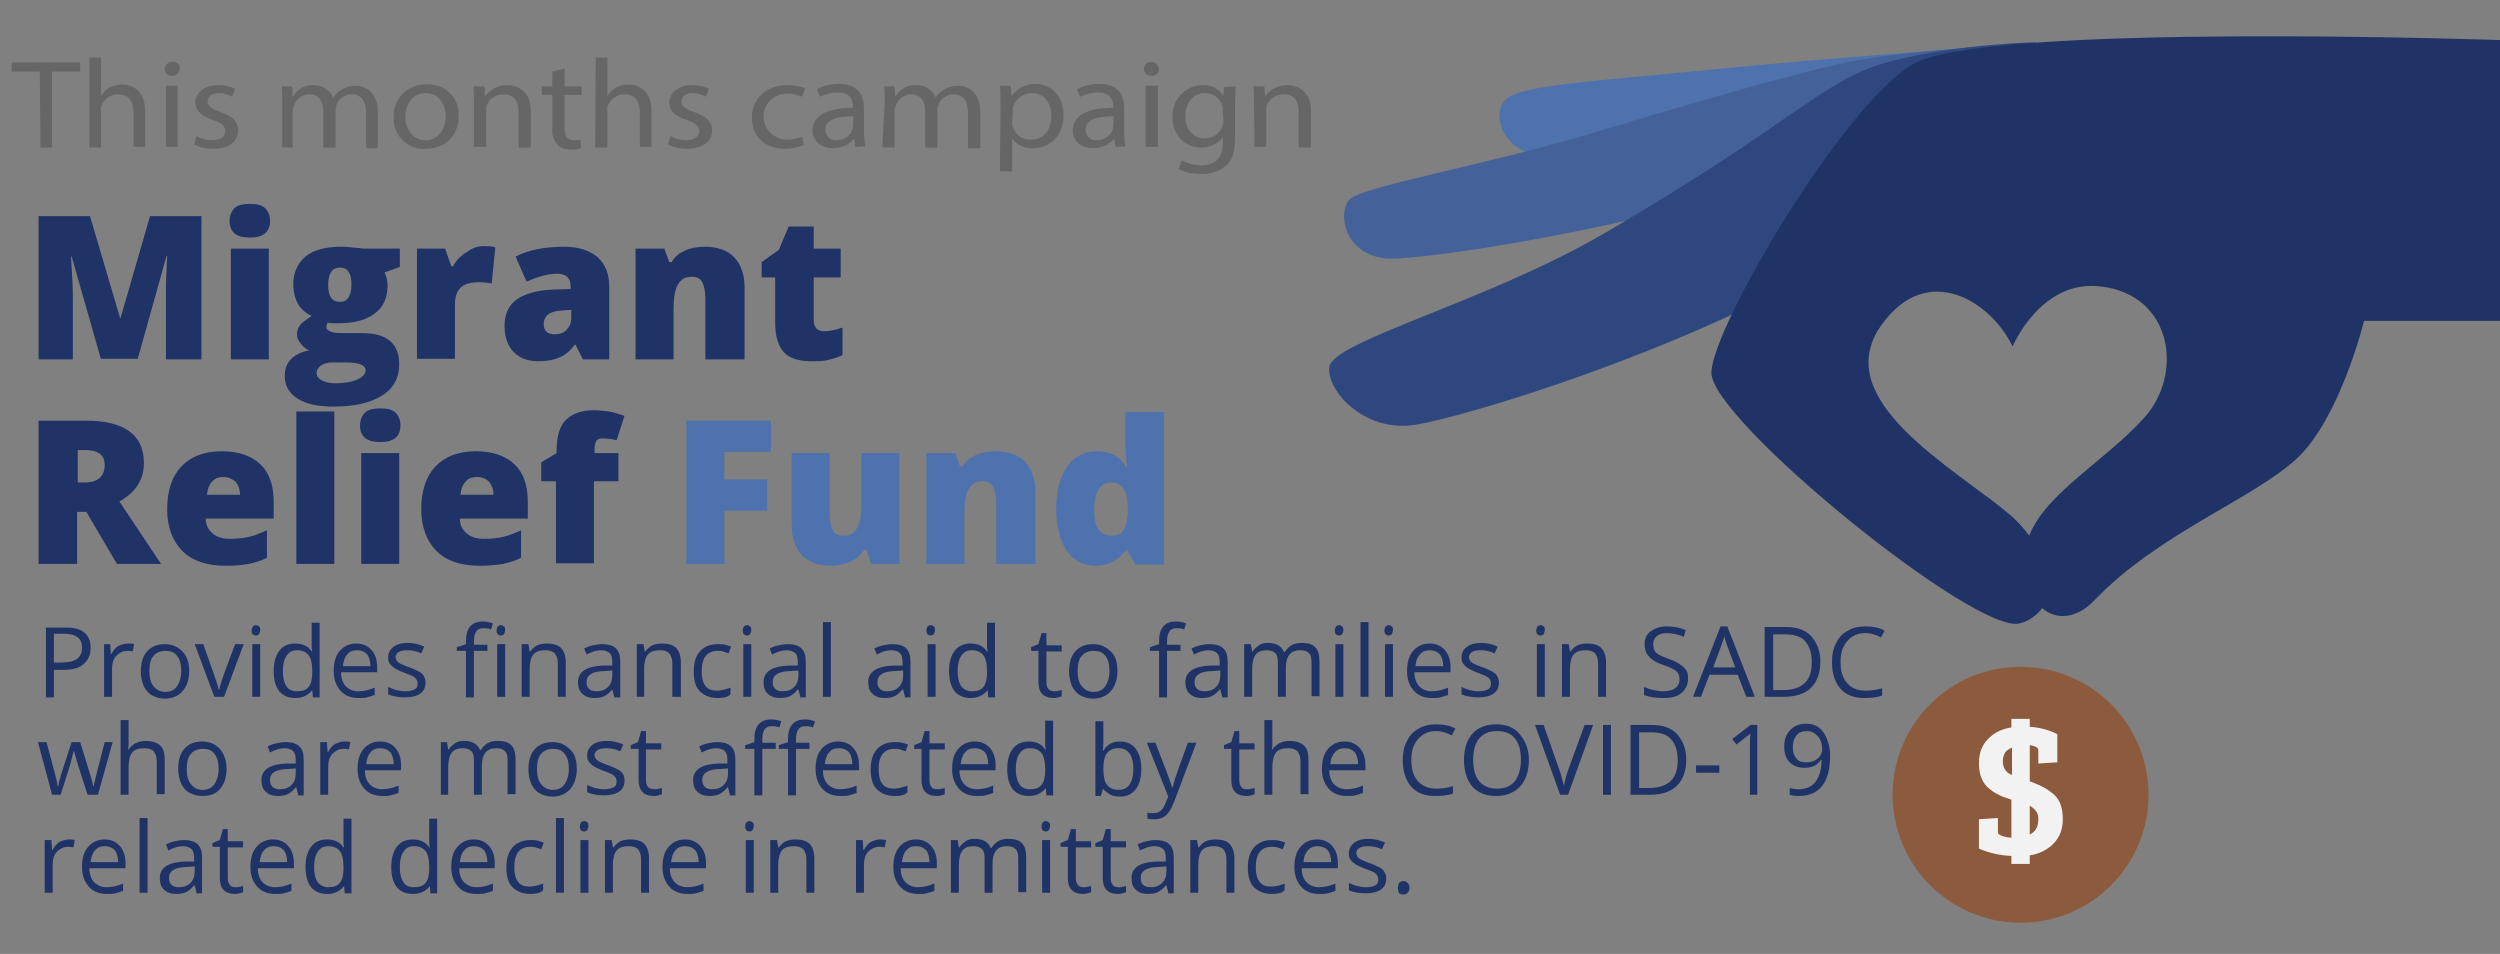 <?xml version="1.0" encoding="utf-8"?>
<!-- Generator: Adobe Illustrator 25.4.1, SVG Export Plug-In . SVG Version: 6.00 Build 0)  -->
<svg version="1.1" id="Layer_1" xmlns="http://www.w3.org/2000/svg" xmlns:xlink="http://www.w3.org/1999/xlink" x="0px" y="0px"
	 viewBox="0 0 408.3 155.8" style="enable-background:new 0 0 408.3 155.8;" xml:space="preserve">
<rect x="0" y="0" width="408.3" height="155.8" fill="#808080" stroke="none"/>
<style type="text/css">
	.st0{fill:#666666;}
	.st1{fill:#4D72AD;}
	.st2{fill:#446299;}
	.st3{fill:#2E477F;}
	.st4{fill:#203366;}
	.st5{fill:#8C5B3E;}
	.st6{fill:#F2F2F2;}
	.st7{fill:none;}
	.st8{enable-background:new    ;}
</style>
<g>
	<g>
		<path class="st0" d="M6.5,11.7H1.9v-1.5h11.2v1.5H8.5v12.4H6.6L6.5,11.7z"/>
		<path class="st0" d="M14.6,9.4h1.9v6.2l0,0c0.4-0.5,0.8-1,1.4-1.3s1.3-0.5,2-0.5c1.5,0,3.8,0.8,3.8,4.3V24h-1.9v-5.7
			c0-1.6-0.7-2.9-2.5-2.9c-1.2,0-2.2,0.7-2.7,1.8c-0.1,0.3-0.2,0.6-0.1,0.9v6h-1.9C14.6,24.1,14.6,9.4,14.6,9.4z"/>
		<path class="st0" d="M29.3,11.3c-0.1,0.7-0.7,1.2-1.3,1.1c-0.6,0-1.1-0.5-1.1-1.1s0.5-1.2,1.2-1.2c0,0,0,0,0.1,0
			c0.6,0,1.2,0.4,1.2,1C29.3,11.2,29.3,11.2,29.3,11.3z M27.1,24V14H29v10H27.1L27.1,24z"/>
		<path class="st0" d="M32.1,22.2c0.8,0.5,1.7,0.7,2.6,0.7c1.4,0,2.1-0.7,2.1-1.5s-0.6-1.3-2-1.8c-1.9-0.6-2.9-1.6-2.9-2.8
			c0-1.6,1.4-2.9,3.8-2.9c0.9,0,1.9,0.2,2.7,0.6l-0.5,1.3c-0.7-0.4-1.4-0.6-2.2-0.6c-1.2,0-1.8,0.6-1.8,1.4c0,0.7,0.7,1.2,2.1,1.7
			c1.9,0.7,2.9,1.5,2.9,3c0,1.8-1.5,3-4.1,3c-1.1,0-2.1-0.2-3.1-0.7L32.1,22.2z"/>
		<path class="st0" d="M46.1,16.8c0-1,0-1.9-0.1-2.7h1.7l0.1,1.6h0.1c0.7-1.2,2-1.9,3.4-1.8c1.3,0,2.6,0.8,3.1,2h0.1
			c0.3-0.5,0.7-0.9,1.2-1.2c0.7-0.5,1.6-0.7,2.4-0.7c1.4,0,3.6,0.9,3.6,4.3v5.9h-1.9v-5.7c0-2-0.8-3.1-2.4-3.1c-1.1,0-2,0.7-2.4,1.6
			c-0.1,0.3-0.1,0.6-0.2,0.9v6.2h-2v-6c0-1.6-0.8-2.7-2.3-2.7c-1.1,0-2.1,0.8-2.5,1.8c-0.1,0.3-0.2,0.6-0.2,0.9v6h-1.7L46.1,16.8
			L46.1,16.8L46.1,16.8z"/>
		<path class="st0" d="M74.9,19c0,3.7-2.8,5.3-5.4,5.3c-2.7,0.2-5.1-1.9-5.2-4.7c0-0.2,0-0.3,0-0.5c-0.1-2.8,2.1-5.2,4.9-5.3
			c0.2,0,0.4,0,0.5,0c2.7-0.2,5.1,1.9,5.2,4.6C74.9,18.6,74.9,18.8,74.9,19z M66.2,19.1c0,2.2,1.4,3.8,3.3,3.8s3.3-1.6,3.3-3.9
			c0-1.7-1-3.8-3.3-3.8C67.3,15.2,66.2,17.2,66.2,19.1L66.2,19.1z"/>
		<path class="st0" d="M77.4,16.8c0-1,0-1.9-0.1-2.7h1.8l0.1,1.7l0,0c0.8-1.2,2.2-1.9,3.6-1.9c1.5,0,3.9,0.8,3.9,4.2v6h-2v-5.8
			c0-1.6-0.6-2.9-2.5-2.9c-1.2,0-2.3,0.7-2.7,1.8c-0.1,0.3-0.1,0.5-0.1,0.8v6h-2L77.4,16.8z"/>
		<path class="st0" d="M92.2,11.2v2.9H95v1.4h-2.8v5.4c0,1.2,0.4,2,1.5,2c0.4,0,0.8,0,1.1-0.1l0.1,1.4c-0.6,0.2-1.2,0.3-1.8,0.2
			c-0.8,0-1.6-0.2-2.1-0.8c-0.6-0.7-0.9-1.7-0.8-2.6v-5.5h-1.7v-1.4h1.7v-2.4L92.2,11.2z"/>
		<path class="st0" d="M97.3,9.4h1.9v6.2l0,0c0.4-0.5,0.8-1,1.4-1.3s1.3-0.5,2-0.5c1.5,0,3.8,0.8,3.8,4.3V24h-1.9v-5.7
			c0-1.6-0.7-2.9-2.5-2.9c-1.2,0-2.2,0.7-2.7,1.8c-0.1,0.3-0.2,0.6-0.1,0.9v6h-2L97.3,9.4z"/>
		<path class="st0" d="M109.5,22.2c0.8,0.5,1.7,0.7,2.6,0.7c1.4,0,2.1-0.7,2.1-1.5s-0.6-1.3-2-1.8c-2-0.6-2.9-1.6-2.9-2.8
			c0-1.6,1.4-2.9,3.8-2.9c0.9,0,1.8,0.2,2.7,0.6l-0.5,1.3c-0.7-0.4-1.5-0.6-2.2-0.6c-1.2,0-1.8,0.6-1.8,1.4c0,0.7,0.7,1.2,2.1,1.7
			c1.9,0.7,2.9,1.5,2.9,3c0,1.8-1.5,3-4.1,3c-1.1,0-2.1-0.2-3.1-0.7L109.5,22.2z"/>
	</g>
	<g>
		<path class="st0" d="M131.3,23.7c-1,0.4-2.1,0.6-3.1,0.6c-3.3,0-5.4-2-5.4-5.1s2.3-5.3,5.9-5.3c0.9,0,1.9,0.2,2.8,0.5l-0.5,1.4
			c-0.7-0.3-1.5-0.5-2.3-0.5c-2.1-0.1-3.9,1.5-4,3.5c-0.1,2.1,1.5,3.8,3.5,4c0.1,0,0.2,0,0.4,0c0.8,0,1.7-0.2,2.4-0.5L131.3,23.7z"
			/>
		<path class="st0" d="M139.7,24l-0.2-1.3h-0.1c-0.8,1-2.1,1.5-3.4,1.5c-2.2,0-3.3-1.4-3.3-2.9c0-2.4,2.4-3.7,6.6-3.7v-0.2
			c0-0.8-0.2-2.3-2.5-2.3c-1,0-2,0.3-2.9,0.7l-0.5-1.2c1.1-0.6,2.3-0.9,3.6-0.9c3.4,0,4.1,2.1,4.1,4.1v3.7c0,0.8,0.1,1.6,0.2,2.4
			L139.7,24z M139.4,19c-2.2,0-4.6,0.3-4.6,2.2c0,0.9,0.7,1.7,1.6,1.7c0.1,0,0.2,0,0.2,0c1.1,0,2.2-0.6,2.6-1.7
			c0.1-0.2,0.1-0.4,0.1-0.6L139.4,19L139.4,19z"/>
		<path class="st0" d="M144.5,16.8c0-1,0-1.9-0.1-2.7h1.7l0.1,1.6h0.1c0.7-1.2,2-1.9,3.4-1.8c1.4,0,2.6,0.8,3.1,2l0,0
			c0.3-0.5,0.8-0.9,1.3-1.2c0.7-0.5,1.6-0.7,2.4-0.7c1.4,0,3.6,0.9,3.6,4.3v5.9h-2v-5.7c0-2-0.8-3.1-2.4-3.1c-1,0-2,0.7-2.4,1.6
			c-0.1,0.3-0.2,0.6-0.2,0.9v6.2h-2v-6c0-1.6-0.8-2.7-2.3-2.7c-1.1,0-2.1,0.8-2.5,1.8c-0.1,0.3-0.2,0.6-0.2,0.9v6h-2L144.5,16.8
			L144.5,16.8L144.5,16.8z"/>
		<path class="st0" d="M163.4,17.3c0-1.3,0-2.3-0.1-3.3h1.8l0.1,1.7l0,0c0.9-1.3,2.4-2,3.9-2c2.6,0,4.6,2,4.6,5.1
			c0,3.6-2.4,5.4-5,5.4c-1.3,0.1-2.6-0.5-3.4-1.6l0,0V28h-2L163.4,17.3L163.4,17.3z M165.3,20c0,0.2,0,0.5,0.1,0.7
			c0.4,1.3,1.6,2.2,3,2.1c2.1,0,3.3-1.6,3.3-3.9c0-2-1.1-3.7-3.2-3.7c-1.4,0-2.6,0.9-3,2.2c-0.1,0.2-0.1,0.5-0.1,0.7L165.3,20
			L165.3,20z"/>
		<path class="st0" d="M182.2,24l-0.2-1.3h-0.1c-0.8,1-2.1,1.5-3.4,1.5c-2.2,0-3.3-1.4-3.3-2.9c0-2.4,2.4-3.7,6.6-3.7v-0.2
			c0-0.8-0.2-2.3-2.5-2.3c-1,0-2,0.3-2.9,0.7l-0.5-1.2c1.1-0.6,2.3-0.9,3.6-0.9c3.4,0,4.1,2.1,4.1,4.1v3.7c0,0.8,0,1.6,0.2,2.4
			L182.2,24z M181.9,19c-2.2,0-4.6,0.3-4.6,2.2c0,0.9,0.7,1.7,1.6,1.7c0.1,0,0.2,0,0.2,0c1.1,0,2.2-0.6,2.6-1.7
			c0.1-0.2,0.1-0.4,0.1-0.6L181.9,19L181.9,19z"/>
		<path class="st0" d="M189.3,11.3c-0.1,0.7-0.7,1.2-1.4,1.1c-0.6-0.1-1-0.5-1.1-1.1c0-0.6,0.5-1.2,1.2-1.2h0.1
			C188.7,10.1,189.2,10.6,189.3,11.3C189.3,11.2,189.3,11.2,189.3,11.3z M187.1,24V14h2v10H187.1L187.1,24z"/>
		<path class="st0" d="M201.8,14.1c0,0.7-0.1,1.5-0.1,2.7v5.8c0,2.3-0.5,3.7-1.6,4.6c-1.1,0.8-2.5,1.3-4,1.2c-1.3,0-2.5-0.2-3.6-0.8
			l0.5-1.4c1,0.5,2.1,0.8,3.2,0.8c2,0,3.5-1,3.5-3.5v-1.1l0,0c-0.8,1.1-2.1,1.7-3.5,1.7c-2.6,0-4.6-2-4.7-4.6c0-0.1,0-0.2,0-0.3
			c-0.2-2.7,1.9-5.1,4.6-5.3c0.1,0,0.2,0,0.3,0c1.4-0.1,2.7,0.6,3.4,1.8l0,0l0.1-1.5L201.8,14.1L201.8,14.1z M199.7,18
			c0-0.3,0-0.6-0.1-0.8c-0.4-1.2-1.5-2-2.8-2c-1.9,0-3.2,1.5-3.2,3.8c0,2,1.1,3.6,3.2,3.6c1.2,0,2.3-0.7,2.8-1.8
			c0.1-0.3,0.2-0.6,0.2-1L199.7,18L199.7,18z"/>
		<path class="st0" d="M204.8,16.8c0-1,0-1.9-0.1-2.7h1.8l0.1,1.7l0,0c0.8-1.2,2.2-1.9,3.6-1.9c1.5,0,3.9,0.8,3.9,4.2v6h-2v-5.8
			c0-1.6-0.6-2.9-2.5-2.9c-1.2,0-2.3,0.7-2.7,1.8c-0.1,0.3-0.1,0.5-0.1,0.8v6h-1.9L204.8,16.8L204.8,16.8z"/>
	</g>
</g>
<g>
	<path class="st1" d="M255.8,25.6c-9.8,1.1-12.3-6.1-10.2-9c2-2.8,14-3.2,36.6-5.5C296,9.7,332.5,7,332.5,7l-1,10.5L255.8,25.6z"/>
</g>
<g>
	<path class="st2" d="M292.4,28.6c-24,8.5-61.2,14.2-66.2,13.6c-6.7-0.8-7.7-7.3-5.9-9.5c1.7-2.2,20.6-5.3,39.2-10.8
		c18.6-5.6,34.3-10.1,42-11.7s21.8-2.6,27.3-2.9s16,12.5,16,12.5L292.4,28.6z"/>
</g>
<g>
	<path class="st3" d="M299.6,42.7c-25.1,14.8-60.3,25.4-68.6,26.7c-8.4,1.2-14.3-5.7-13.9-9.4c0.4-4.3,25.6-10.6,45.1-22
		c31.7-18.5,35.7-25.3,47-28.1s23.3-3,23.3-3L299.6,42.7z"/>
</g>
<g>
	<path class="st4" d="M312.2,10.6c-11.5,7.1-32.4,42.6-32.7,50.2c-0.3,7.6,43.4,43.1,50.4,41c1.6-0.5,2.8-1.4,3.6-2.5
		c2.3,2,5.6,1.8,8.5-1.2c10.5-11,26-16.6,33.1-23.2s11-22.5,11-22.5h24.1V16.6v-10C410.2,6.6,323.7,3.5,312.2,10.6z M350.3,68.1
		c-6.2,7-16.1,12.3-18.9,19.4c-1-1.3-2.1-2.6-3.5-3.7c-8.9-7.5-29.2-18.5-20.7-30.6c7.6-10.8,18.1-3.8,21.5,3.4
		c0,0,4.6-11.1,14.5-9.8C354.8,48.2,356.6,61,350.3,68.1z"/>
</g>
<g>
	<path class="st4" d="M330.6,91.1c0-1.3,0.3-2.5,0.8-3.6c-1-1.3-2.1-2.6-3.5-3.7c-1.1-0.9-2.4-1.9-3.7-2.9c1.8,1.9,2.6,3.7,2.2,5.3
		c-1.1,6.6,0.7,12.2,3.8,15.5c1.5-0.5,2.6-1.4,3.3-2.4C331.7,97.7,330.5,94.9,330.6,91.1z"/>
</g>
<g>
	<g>
		<ellipse class="st5" cx="330" cy="129.8" rx="20.9" ry="20.9"/>
	</g>
	<g>
		<path class="st6" d="M335,129.4c-0.6-0.5-1.2-0.8-1.8-1.1c-0.5-0.2-1.1-0.5-1.7-0.7v-5.9c0.7,0.1,1.1,0.3,1.3,0.5
			c0.1,0.1,0.1,0.4,0.1,0.7v1.8l3.1-0.2v-4.6c-1.4-0.7-2.9-1.1-4.5-1.2v-1.3h-3v1.4c-1.3,0.2-2.5,0.7-3.4,1.5
			c-1.3,1.1-1.9,2.5-1.9,4.4s0.6,3.3,1.8,4.2c0.6,0.5,1.2,0.8,1.8,1.1c0.5,0.2,1.1,0.4,1.7,0.6v6.2c-0.5,0-1-0.1-1.3-0.2
			c-0.4-0.1-0.7-0.3-0.8-0.4c-0.1-0.1-0.1-0.4-0.1-0.7v-1.9l-3.1,0.2v4.8c1.6,0.7,3.4,1.1,5.3,1.2v1.3h3v-1.4
			c1.3-0.2,2.4-0.7,3.3-1.4c1.4-1.1,2.1-2.6,2.1-4.5C336.9,131.7,336.3,130.3,335,129.4z M327.8,126.1c-0.5-0.5-0.7-1.1-0.7-1.7
			c0-0.9,0.3-1.6,0.9-2c0.2-0.1,0.4-0.2,0.6-0.3v4.5C328.3,126.4,328,126.3,327.8,126.1z M331.5,136.3v-4.7c0.9,0.5,1.4,1.2,1.4,2.1
			C332.9,135,332.5,135.8,331.5,136.3z"/>
	</g>
</g>
<rect x="3.8" y="33.8" class="st7" width="239.5" height="143.6"/>
<g class="st8">
	<path class="st4" d="M16.5,58.7l-4.8-16.8h-0.1c0.2,2.9,0.3,5.1,0.3,6.7v10.1H6.3V35.3h8.4l4.9,16.6h0.1l4.8-16.6h8.4v23.4h-5.8
		V48.4c0-0.5,0-1.1,0-1.8c0-0.6,0.1-2.2,0.2-4.8h-0.1l-4.7,16.8H16.5z"/>
	<path class="st4" d="M37.5,36.1c0-0.9,0.3-1.6,0.8-2.1c0.5-0.5,1.4-0.7,2.5-0.7c1.2,0,2,0.2,2.5,0.7c0.5,0.5,0.8,1.2,0.8,2.1
		c0,1.8-1.1,2.7-3.3,2.7C38.6,38.8,37.5,37.9,37.5,36.1z M43.9,58.7h-6.2V40.6h6.2V58.7z"/>
	<path class="st4" d="M65.3,40.6v3l-2.5,0.9c0.3,0.6,0.5,1.3,0.5,2.2c0,1.9-0.7,3.5-2.1,4.5c-1.4,1.1-3.4,1.6-6.1,1.6
		c-0.7,0-1.2,0-1.6-0.1c-0.1,0.3-0.2,0.5-0.2,0.8c0,0.3,0.3,0.5,0.8,0.7c0.5,0.2,1.2,0.2,2,0.2h3c4.1,0,6.1,1.7,6.1,5.1
		c0,2.2-0.9,3.9-2.8,5.1s-4.5,1.8-7.9,1.8c-2.6,0-4.5-0.4-5.9-1.3c-1.4-0.9-2.1-2.1-2.1-3.7c0-2.2,1.3-3.6,4-4.2
		c-0.6-0.2-1-0.6-1.4-1.1c-0.4-0.5-0.6-1-0.6-1.5c0-0.6,0.2-1.1,0.5-1.5s1-0.9,1.9-1.5c-0.9-0.4-1.7-1.1-2.2-1.9
		c-0.5-0.9-0.8-2-0.8-3.2c0-2,0.7-3.5,2-4.6c1.3-1.1,3.3-1.6,5.8-1.6c0.3,0,0.9,0,1.7,0.1c0.8,0.1,1.4,0.1,1.8,0.2H65.3z M51.7,60.9
		c0,0.5,0.3,0.9,0.8,1.2c0.6,0.3,1.3,0.5,2.2,0.5c1.5,0,2.7-0.2,3.6-0.6c0.9-0.4,1.4-0.9,1.4-1.5c0-0.5-0.3-0.8-0.8-1
		c-0.6-0.2-1.3-0.3-2.4-0.3h-2.4c-0.7,0-1.2,0.2-1.7,0.5C51.9,60.1,51.7,60.5,51.7,60.9z M53.6,46.5c0,1.9,0.6,2.8,1.9,2.8
		c0.6,0,1.1-0.2,1.4-0.7c0.3-0.5,0.5-1.1,0.5-2.1c0-1.9-0.6-2.8-1.9-2.8C54.3,43.7,53.6,44.6,53.6,46.5z"/>
	<path class="st4" d="M79,40.2c0.5,0,1.1,0,1.5,0.1l0.4,0.1l-0.6,5.9c-0.5-0.1-1.2-0.2-2.1-0.2c-1.4,0-2.4,0.3-3,0.9
		s-0.9,1.5-0.9,2.7v8.9h-6.2V40.6h4.6l1,2.9H74c0.5-1,1.2-1.7,2.2-2.3C77.1,40.5,78,40.2,79,40.2z"/>
	<path class="st4" d="M95.2,58.7L94,56.3h-0.1c-0.8,1-1.7,1.8-2.6,2.1c-0.9,0.4-2,0.6-3.4,0.6c-1.7,0-3-0.5-4-1.5
		c-1-1-1.5-2.5-1.5-4.3c0-1.9,0.7-3.4,2-4.3c1.3-0.9,3.3-1.5,5.8-1.6l3-0.1v-0.3c0-1.5-0.7-2.2-2.2-2.2c-1.3,0-3,0.4-5,1.3l-1.8-4.1
		c2.1-1.1,4.8-1.6,8-1.6c2.3,0,4.1,0.6,5.4,1.7c1.3,1.2,1.9,2.8,1.9,4.8v11.9H95.2z M90.6,54.6c0.8,0,1.4-0.2,1.9-0.7
		c0.5-0.5,0.8-1.1,0.8-1.9v-1.4l-1.4,0.1c-2.1,0.1-3.1,0.8-3.1,2.3C88.8,54,89.4,54.6,90.6,54.6z"/>
	<path class="st4" d="M115.2,58.7v-9.9c0-1.2-0.2-2.1-0.5-2.7c-0.3-0.6-0.9-0.9-1.7-0.9c-1.1,0-1.8,0.4-2.3,1.3
		c-0.5,0.8-0.7,2.3-0.7,4.3v7.9h-6.2V40.6h4.7l0.8,2.2h0.4c0.5-0.9,1.3-1.5,2.2-1.9c0.9-0.4,2-0.6,3.3-0.6c2,0,3.6,0.6,4.7,1.7
		c1.1,1.2,1.7,2.8,1.7,4.9v11.8H115.2z"/>
	<path class="st4" d="M134.6,54.1c0.8,0,1.8-0.2,3-0.6V58c-0.8,0.4-1.6,0.6-2.4,0.8c-0.8,0.2-1.7,0.2-2.7,0.2
		c-2.1,0-3.6-0.5-4.5-1.5c-0.9-1-1.4-2.6-1.4-4.7v-7.5h-2.2v-2.5l2.8-2l1.6-3.8h4.1v3.6h4.4v4.7h-4.4v7
		C132.9,53.5,133.5,54.1,134.6,54.1z"/>
</g>
<g class="st8">
	<path class="st4" d="M12.6,83.6v8.5H6.3V68.7H14c6.3,0,9.5,2.3,9.5,6.9c0,2.7-1.3,4.8-4,6.3l6.8,10.2h-7.2l-5-8.5H12.6z M12.6,78.8
		h1.2c2.2,0,3.3-1,3.3-2.9c0-1.6-1.1-2.4-3.2-2.4h-1.2V78.8z"/>
	<path class="st4" d="M36.8,92.4c-3,0-5.4-0.8-7-2.4s-2.5-3.9-2.5-6.8c0-3.1,0.8-5.4,2.3-7c1.5-1.6,3.7-2.5,6.6-2.5
		c2.7,0,4.8,0.7,6.3,2.1s2.2,3.5,2.2,6.1v2.8H33.6c0,1,0.4,1.8,1.1,2.4s1.6,0.9,2.9,0.9c1.1,0,2.1-0.1,3-0.3c0.9-0.2,1.9-0.6,3-1.1
		v4.5c-1,0.5-2,0.8-3,1C39.5,92.3,38.3,92.4,36.8,92.4z M36.5,77.9c-0.7,0-1.4,0.2-1.8,0.7c-0.5,0.5-0.8,1.2-0.9,2.2h5.4
		c0-0.9-0.3-1.6-0.7-2.1C37.9,78.2,37.3,77.9,36.5,77.9z"/>
	<path class="st4" d="M54.6,92.1h-6.2V67.2h6.2V92.1z"/>
	<path class="st4" d="M58.8,69.5c0-0.9,0.3-1.6,0.8-2.1c0.5-0.5,1.4-0.7,2.5-0.7c1.2,0,2,0.2,2.5,0.7c0.5,0.5,0.8,1.2,0.8,2.1
		c0,1.8-1.1,2.7-3.3,2.7C59.9,72.2,58.8,71.3,58.8,69.5z M65.2,92.1h-6.2V74h6.2V92.1z"/>
	<path class="st4" d="M78.3,92.4c-3,0-5.4-0.8-7-2.4s-2.5-3.9-2.5-6.8c0-3.1,0.8-5.4,2.3-7c1.5-1.6,3.7-2.5,6.6-2.5
		c2.7,0,4.8,0.7,6.3,2.1s2.2,3.5,2.2,6.1v2.8H75.1c0,1,0.4,1.8,1.1,2.4s1.6,0.9,2.9,0.9c1.1,0,2.1-0.1,3-0.3c0.9-0.2,1.9-0.6,3-1.1
		v4.5c-1,0.5-2,0.8-3,1C81,92.3,79.7,92.4,78.3,92.4z M77.9,77.9c-0.7,0-1.4,0.2-1.8,0.7c-0.5,0.5-0.8,1.2-0.9,2.2h5.4
		c0-0.9-0.3-1.6-0.7-2.1C79.4,78.2,78.7,77.9,77.9,77.9z"/>
	<path class="st4" d="M100.8,78.6H97v13.4h-6.2V78.6h-2.4v-3.1l2.5-1.5v-0.3c0-2.4,0.5-4.1,1.5-5.1S94.9,67,97,67
		c0.8,0,1.6,0.1,2.4,0.2c0.7,0.1,1.6,0.4,2.6,0.7l-1.3,4c-0.8-0.2-1.5-0.3-2.3-0.3c-0.5,0-0.8,0.1-1,0.4c-0.2,0.3-0.3,0.8-0.3,1.4
		V74h3.9V78.6z"/>
</g>
<g class="st8">
	<path class="st1" d="M118.3,92.1h-6.2V68.7h13.8v5.1h-7.6v4.5h7v5.1h-7V92.1z"/>
	<path class="st1" d="M142.3,92.1l-0.8-2.3h-0.4c-0.5,0.8-1.2,1.5-2.2,1.9c-0.9,0.4-2,0.7-3.3,0.7c-2,0-3.5-0.6-4.6-1.7
		c-1.1-1.2-1.7-2.8-1.7-4.9V74h6.2v9.9c0,1.2,0.2,2.1,0.5,2.7s0.9,0.9,1.7,0.9c1.1,0,1.8-0.4,2.3-1.3s0.7-2.3,0.7-4.3V74h6.2v18.1
		H142.3z"/>
	<path class="st1" d="M162.7,92.1v-9.9c0-1.2-0.2-2.1-0.5-2.7c-0.3-0.6-0.9-0.9-1.7-0.9c-1.1,0-1.8,0.4-2.3,1.3
		c-0.5,0.8-0.7,2.3-0.7,4.3v7.9h-6.2V74h4.7l0.8,2.2h0.4c0.5-0.9,1.3-1.5,2.2-1.9c0.9-0.4,2-0.6,3.3-0.6c2,0,3.6,0.6,4.7,1.7
		c1.1,1.2,1.7,2.8,1.7,4.9v11.8H162.7z"/>
	<path class="st1" d="M178.9,92.4c-1.3,0-2.4-0.4-3.4-1.1c-1-0.7-1.7-1.8-2.2-3.2c-0.5-1.4-0.8-3.1-0.8-5c0-2.9,0.6-5.2,1.8-6.9
		c1.2-1.7,2.8-2.5,4.9-2.5c1,0,1.9,0.2,2.7,0.6c0.8,0.4,1.5,1.1,2.1,2h0.1c-0.2-1.4-0.3-2.8-0.3-4.2v-4.8h6.3v24.9h-4.7l-1.3-2.3
		h-0.2C182.6,91.5,181,92.4,178.9,92.4z M181.4,87.5c1,0,1.7-0.3,2.1-0.9c0.4-0.6,0.6-1.6,0.7-2.9v-0.5c0-1.6-0.2-2.7-0.7-3.4
		c-0.5-0.7-1.2-1-2.2-1c-0.8,0-1.5,0.4-1.9,1.2c-0.5,0.8-0.7,1.9-0.7,3.3c0,1.4,0.2,2.5,0.7,3.2C179.9,87.1,180.6,87.5,181.4,87.5z"
		/>
</g>
<rect x="6" y="101.7" class="st7" width="324.7" height="123.7"/>
<g class="st8">
	<path class="st4" d="M14.8,105.8c0,1.2-0.4,2-1.2,2.7s-1.9,0.9-3.4,0.9H8.8v4.5H7.5v-11.4h3C13.3,102.4,14.8,103.5,14.8,105.8z
		 M8.8,108.2H10c1.2,0,2-0.2,2.6-0.6c0.5-0.4,0.8-1,0.8-1.8c0-0.8-0.2-1.3-0.7-1.7c-0.5-0.4-1.3-0.6-2.3-0.6H8.8V108.2z"/>
	<path class="st4" d="M20.9,105.1c0.4,0,0.7,0,1,0.1l-0.2,1.2c-0.4-0.1-0.7-0.1-0.9-0.1c-0.7,0-1.3,0.3-1.8,0.8s-0.7,1.3-0.7,2.1
		v4.6H17v-8.6H18l0.1,1.6h0.1c0.3-0.6,0.7-1,1.1-1.3C19.8,105.3,20.3,105.1,20.9,105.1z"/>
	<path class="st4" d="M30.9,109.6c0,1.4-0.4,2.5-1.1,3.3s-1.7,1.2-2.9,1.2c-0.8,0-1.4-0.2-2-0.5s-1.1-0.9-1.4-1.5
		c-0.3-0.7-0.5-1.5-0.5-2.4c0-1.4,0.3-2.5,1-3.3c0.7-0.8,1.7-1.2,2.9-1.2c1.2,0,2.1,0.4,2.9,1.2C30.5,107.1,30.9,108.2,30.9,109.6z
		 M24.4,109.6c0,1.1,0.2,1.9,0.7,2.5s1.1,0.9,1.9,0.9c0.8,0,1.5-0.3,1.9-0.9c0.4-0.6,0.7-1.4,0.7-2.5c0-1.1-0.2-1.9-0.7-2.5
		c-0.4-0.6-1.1-0.8-1.9-0.8c-0.8,0-1.5,0.3-1.9,0.8C24.6,107.6,24.4,108.5,24.4,109.6z"/>
	<path class="st4" d="M35,113.8l-3.2-8.6h1.4l1.8,5.1c0.4,1.2,0.7,2,0.7,2.3h0.1c0.1-0.3,0.2-0.8,0.5-1.7s1-2.8,2.1-5.7h1.4
		l-3.2,8.6H35z"/>
	<path class="st4" d="M41.1,103c0-0.3,0.1-0.5,0.2-0.7c0.1-0.1,0.3-0.2,0.5-0.2c0.2,0,0.4,0.1,0.5,0.2c0.2,0.1,0.2,0.4,0.2,0.6
		s-0.1,0.5-0.2,0.7c-0.2,0.1-0.3,0.2-0.5,0.2c-0.2,0-0.4-0.1-0.5-0.2C41.1,103.5,41.1,103.3,41.1,103z M42.5,113.8h-1.3v-8.6h1.3
		V113.8z"/>
	<path class="st4" d="M51,112.7L51,112.7c-0.7,0.9-1.6,1.3-2.8,1.3c-1.1,0-2-0.4-2.6-1.1c-0.6-0.8-0.9-1.9-0.9-3.3s0.3-2.5,0.9-3.3
		s1.5-1.2,2.6-1.2c1.2,0,2.1,0.4,2.7,1.3h0.1l-0.1-0.6l0-0.6v-3.5h1.3v12.2h-1.1L51,112.7z M48.5,112.9c0.9,0,1.5-0.2,1.9-0.7
		s0.6-1.3,0.6-2.3v-0.3c0-1.2-0.2-2.1-0.6-2.6c-0.4-0.5-1-0.8-1.9-0.8c-0.8,0-1.3,0.3-1.7,0.9c-0.4,0.6-0.6,1.4-0.6,2.5
		c0,1.1,0.2,1.9,0.6,2.5C47.1,112.6,47.7,112.9,48.5,112.9z"/>
	<path class="st4" d="M58.6,114c-1.3,0-2.3-0.4-3-1.2c-0.7-0.8-1.1-1.8-1.1-3.2c0-1.4,0.3-2.5,1-3.3s1.6-1.2,2.7-1.2
		c1.1,0,1.9,0.4,2.5,1.1s0.9,1.6,0.9,2.8v0.8h-5.9c0,1,0.3,1.8,0.8,2.3c0.5,0.5,1.2,0.8,2,0.8c0.9,0,1.8-0.2,2.7-0.6v1.2
		c-0.5,0.2-0.9,0.3-1.3,0.4C59.7,114,59.2,114,58.6,114z M58.3,106.2c-0.7,0-1.2,0.2-1.6,0.7c-0.4,0.4-0.6,1.1-0.7,1.9h4.5
		c0-0.8-0.2-1.4-0.5-1.9C59.5,106.4,59,106.2,58.3,106.2z"/>
	<path class="st4" d="M69.5,111.5c0,0.8-0.3,1.4-0.9,1.8s-1.4,0.6-2.5,0.6c-1.1,0-2-0.2-2.7-0.5v-1.2c0.4,0.2,0.9,0.4,1.3,0.5
		c0.5,0.1,0.9,0.2,1.4,0.2c0.7,0,1.2-0.1,1.6-0.3c0.4-0.2,0.5-0.5,0.5-1c0-0.3-0.1-0.6-0.4-0.9s-0.9-0.5-1.7-0.8
		c-0.8-0.3-1.4-0.6-1.7-0.8s-0.6-0.5-0.8-0.8s-0.2-0.6-0.2-1c0-0.7,0.3-1.2,0.9-1.7c0.6-0.4,1.3-0.6,2.3-0.6c0.9,0,1.8,0.2,2.7,0.6
		l-0.5,1.1c-0.9-0.4-1.6-0.5-2.3-0.5c-0.6,0-1.1,0.1-1.4,0.3s-0.5,0.5-0.5,0.8c0,0.2,0.1,0.4,0.2,0.6s0.3,0.3,0.6,0.5
		c0.3,0.1,0.8,0.4,1.5,0.6c1,0.4,1.7,0.7,2.1,1.1C69.3,110.5,69.5,110.9,69.5,111.5z"/>
	<path class="st4" d="M79.6,106.3h-2.2v7.6h-1.3v-7.6h-1.5v-0.6l1.5-0.5v-0.5c0-2.1,0.9-3.2,2.8-3.2c0.5,0,1,0.1,1.6,0.3l-0.3,1
		c-0.5-0.2-0.9-0.2-1.3-0.2c-0.5,0-0.9,0.2-1.1,0.5s-0.4,0.8-0.4,1.6v0.6h2.2V106.3z M81.1,103c0-0.3,0.1-0.5,0.2-0.7
		c0.1-0.1,0.3-0.2,0.5-0.2c0.2,0,0.4,0.1,0.5,0.2c0.2,0.1,0.2,0.4,0.2,0.6s-0.1,0.5-0.2,0.7c-0.2,0.1-0.3,0.2-0.5,0.2
		c-0.2,0-0.4-0.1-0.5-0.2C81.2,103.5,81.1,103.3,81.1,103z M82.5,113.8h-1.3v-8.6h1.3V113.8z"/>
	<path class="st4" d="M91.1,113.8v-5.5c0-0.7-0.2-1.2-0.5-1.6c-0.3-0.3-0.8-0.5-1.5-0.5c-0.9,0-1.6,0.2-2,0.7
		c-0.4,0.5-0.6,1.3-0.6,2.4v4.5h-1.3v-8.6h1.1l0.2,1.2h0.1c0.3-0.4,0.6-0.7,1.1-1c0.5-0.2,1-0.3,1.6-0.3c1,0,1.8,0.2,2.3,0.7
		c0.5,0.5,0.8,1.3,0.8,2.4v5.6H91.1z"/>
	<path class="st4" d="M100.3,113.8l-0.3-1.2H100c-0.4,0.5-0.9,0.9-1.3,1.1c-0.4,0.2-1,0.3-1.6,0.3c-0.8,0-1.5-0.2-2-0.7
		c-0.5-0.4-0.7-1.1-0.7-1.9c0-1.7,1.4-2.6,4.1-2.7l1.5,0v-0.5c0-0.7-0.1-1.2-0.4-1.5s-0.8-0.5-1.4-0.5c-0.7,0-1.5,0.2-2.4,0.7
		l-0.4-1c0.4-0.2,0.9-0.4,1.4-0.5c0.5-0.1,1-0.2,1.5-0.2c1,0,1.8,0.2,2.3,0.7s0.7,1.2,0.7,2.2v5.8H100.3z M97.4,112.9
		c0.8,0,1.4-0.2,1.9-0.7s0.7-1.1,0.7-1.9v-0.8l-1.3,0.1c-1,0-1.8,0.2-2.2,0.5c-0.5,0.3-0.7,0.7-0.7,1.3c0,0.5,0.1,0.8,0.4,1.1
		C96.5,112.8,96.9,112.9,97.4,112.9z"/>
	<path class="st4" d="M109.8,113.8v-5.5c0-0.7-0.2-1.2-0.5-1.6c-0.3-0.3-0.8-0.5-1.5-0.5c-0.9,0-1.6,0.2-2,0.7
		c-0.4,0.5-0.6,1.3-0.6,2.4v4.5H104v-8.6h1.1l0.2,1.2h0.1c0.3-0.4,0.6-0.7,1.1-1c0.5-0.2,1-0.3,1.6-0.3c1,0,1.8,0.2,2.3,0.7
		c0.5,0.5,0.8,1.3,0.8,2.4v5.6H109.8z"/>
	<path class="st4" d="M117.2,114c-1.2,0-2.2-0.4-2.9-1.1s-1-1.8-1-3.2c0-1.4,0.3-2.5,1-3.3c0.7-0.8,1.7-1.2,2.9-1.2
		c0.4,0,0.8,0,1.2,0.1c0.4,0.1,0.7,0.2,1,0.3l-0.4,1.1c-0.3-0.1-0.6-0.2-0.9-0.3c-0.3-0.1-0.6-0.1-0.9-0.1c-1.7,0-2.6,1.1-2.6,3.3
		c0,1.1,0.2,1.9,0.6,2.4c0.4,0.6,1.1,0.8,1.9,0.8c0.7,0,1.4-0.2,2.2-0.5v1.1C118.8,113.9,118.1,114,117.2,114z"/>
	<path class="st4" d="M121.3,103c0-0.3,0.1-0.5,0.2-0.7c0.1-0.1,0.3-0.2,0.5-0.2c0.2,0,0.4,0.1,0.5,0.2c0.2,0.1,0.2,0.4,0.2,0.6
		s-0.1,0.5-0.2,0.7c-0.2,0.1-0.3,0.2-0.5,0.2c-0.2,0-0.4-0.1-0.5-0.2C121.4,103.5,121.3,103.3,121.3,103z M122.7,113.8h-1.3v-8.6
		h1.3V113.8z"/>
	<path class="st4" d="M130.7,113.8l-0.3-1.2h-0.1c-0.4,0.5-0.9,0.9-1.3,1.1c-0.4,0.2-1,0.3-1.6,0.3c-0.8,0-1.5-0.2-2-0.7
		c-0.5-0.4-0.7-1.1-0.7-1.9c0-1.7,1.4-2.6,4.1-2.7l1.5,0v-0.5c0-0.7-0.1-1.2-0.4-1.5s-0.8-0.5-1.4-0.5c-0.7,0-1.5,0.2-2.4,0.7
		l-0.4-1c0.4-0.2,0.9-0.4,1.4-0.5c0.5-0.1,1-0.2,1.5-0.2c1,0,1.8,0.2,2.3,0.7s0.7,1.2,0.7,2.2v5.8H130.7z M127.8,112.9
		c0.8,0,1.4-0.2,1.9-0.7s0.7-1.1,0.7-1.9v-0.8l-1.3,0.1c-1,0-1.8,0.2-2.2,0.5c-0.5,0.3-0.7,0.7-0.7,1.3c0,0.5,0.1,0.8,0.4,1.1
		C126.9,112.8,127.3,112.9,127.8,112.9z"/>
	<path class="st4" d="M135.7,113.8h-1.3v-12.2h1.3V113.8z"/>
	<path class="st4" d="M147.8,113.8l-0.3-1.2h-0.1c-0.4,0.5-0.9,0.9-1.3,1.1c-0.4,0.2-1,0.3-1.6,0.3c-0.8,0-1.5-0.2-2-0.7
		c-0.5-0.4-0.7-1.1-0.7-1.9c0-1.7,1.4-2.6,4.1-2.7l1.5,0v-0.5c0-0.7-0.1-1.2-0.4-1.5s-0.8-0.5-1.4-0.5c-0.7,0-1.5,0.2-2.4,0.7
		l-0.4-1c0.4-0.2,0.9-0.4,1.4-0.5c0.5-0.1,1-0.2,1.5-0.2c1,0,1.8,0.2,2.3,0.7s0.7,1.2,0.7,2.2v5.8H147.8z M144.9,112.9
		c0.8,0,1.4-0.2,1.9-0.7s0.7-1.1,0.7-1.9v-0.8l-1.3,0.1c-1,0-1.8,0.2-2.2,0.5c-0.5,0.3-0.7,0.7-0.7,1.3c0,0.5,0.1,0.8,0.4,1.1
		C144,112.8,144.4,112.9,144.9,112.9z"/>
	<path class="st4" d="M151.3,103c0-0.3,0.1-0.5,0.2-0.7c0.1-0.1,0.3-0.2,0.5-0.2c0.2,0,0.4,0.1,0.5,0.2c0.2,0.1,0.2,0.4,0.2,0.6
		s-0.1,0.5-0.2,0.7c-0.2,0.1-0.3,0.2-0.5,0.2c-0.2,0-0.4-0.1-0.5-0.2C151.4,103.5,151.3,103.3,151.3,103z M152.8,113.8h-1.3v-8.6
		h1.3V113.8z"/>
	<path class="st4" d="M161.3,112.7L161.3,112.7c-0.7,0.9-1.6,1.3-2.8,1.3c-1.1,0-2-0.4-2.6-1.1c-0.6-0.8-0.9-1.9-0.9-3.3
		s0.3-2.5,0.9-3.3s1.5-1.2,2.6-1.2c1.2,0,2.1,0.4,2.7,1.3h0.1l-0.1-0.6l0-0.6v-3.5h1.3v12.2h-1.1L161.3,112.7z M158.7,112.9
		c0.9,0,1.5-0.2,1.9-0.7s0.6-1.3,0.6-2.3v-0.3c0-1.2-0.2-2.1-0.6-2.6c-0.4-0.5-1-0.8-1.9-0.8c-0.8,0-1.3,0.3-1.7,0.9
		c-0.4,0.6-0.6,1.4-0.6,2.5c0,1.1,0.2,1.9,0.6,2.5C157.4,112.6,158,112.9,158.7,112.9z"/>
	<path class="st4" d="M172.2,112.9c0.2,0,0.5,0,0.7-0.1c0.2,0,0.4-0.1,0.5-0.1v1c-0.1,0.1-0.3,0.1-0.6,0.2s-0.5,0.1-0.7,0.1
		c-1.7,0-2.5-0.9-2.5-2.6v-5.1h-1.2v-0.6l1.2-0.5l0.5-1.8h0.8v2h2.5v1h-2.5v5c0,0.5,0.1,0.9,0.4,1.2
		C171.5,112.8,171.8,112.9,172.2,112.9z"/>
	<path class="st4" d="M182.5,109.6c0,1.4-0.4,2.5-1.1,3.3s-1.7,1.2-2.9,1.2c-0.8,0-1.4-0.2-2-0.5s-1.1-0.9-1.4-1.5
		c-0.3-0.7-0.5-1.5-0.5-2.4c0-1.4,0.3-2.5,1-3.3c0.7-0.8,1.7-1.2,2.9-1.2c1.2,0,2.1,0.4,2.9,1.2
		C182.2,107.1,182.5,108.2,182.5,109.6z M176,109.6c0,1.1,0.2,1.9,0.7,2.5s1.1,0.9,1.9,0.9c0.8,0,1.5-0.3,1.9-0.9
		c0.4-0.6,0.7-1.4,0.7-2.5c0-1.1-0.2-1.9-0.7-2.5c-0.4-0.6-1.1-0.8-1.9-0.8c-0.8,0-1.5,0.3-1.9,0.8C176.2,107.6,176,108.5,176,109.6
		z"/>
	<path class="st4" d="M192.8,106.3h-2.2v7.6h-1.3v-7.6h-1.5v-0.6l1.5-0.5v-0.5c0-2.1,0.9-3.2,2.8-3.2c0.5,0,1,0.1,1.6,0.3l-0.3,1
		c-0.5-0.2-0.9-0.2-1.3-0.2c-0.5,0-0.9,0.2-1.1,0.5s-0.4,0.8-0.4,1.6v0.6h2.2V106.3z"/>
	<path class="st4" d="M199.6,113.8l-0.3-1.2h-0.1c-0.4,0.5-0.9,0.9-1.3,1.1c-0.4,0.2-1,0.3-1.6,0.3c-0.8,0-1.5-0.2-2-0.7
		c-0.5-0.4-0.7-1.1-0.7-1.9c0-1.7,1.4-2.6,4.1-2.7l1.5,0v-0.5c0-0.7-0.1-1.2-0.4-1.5s-0.8-0.5-1.4-0.5c-0.7,0-1.5,0.2-2.4,0.7
		l-0.4-1c0.4-0.2,0.9-0.4,1.4-0.5c0.5-0.1,1-0.2,1.5-0.2c1,0,1.8,0.2,2.3,0.7s0.7,1.2,0.7,2.2v5.8H199.6z M196.7,112.9
		c0.8,0,1.4-0.2,1.9-0.7s0.7-1.1,0.7-1.9v-0.8l-1.3,0.1c-1,0-1.8,0.2-2.2,0.5c-0.5,0.3-0.7,0.7-0.7,1.3c0,0.5,0.1,0.8,0.4,1.1
		C195.8,112.8,196.2,112.9,196.7,112.9z"/>
	<path class="st4" d="M214.2,113.8v-5.6c0-0.7-0.1-1.2-0.4-1.5c-0.3-0.3-0.7-0.5-1.4-0.5c-0.8,0-1.4,0.2-1.8,0.7
		c-0.4,0.5-0.6,1.2-0.6,2.1v4.8h-1.3v-5.6c0-0.7-0.1-1.2-0.4-1.5c-0.3-0.3-0.7-0.5-1.4-0.5c-0.8,0-1.4,0.2-1.8,0.7
		c-0.4,0.5-0.6,1.3-0.6,2.4v4.5h-1.3v-8.6h1.1l0.2,1.2h0.1c0.2-0.4,0.6-0.7,1-1s0.9-0.4,1.5-0.4c1.3,0,2.2,0.5,2.6,1.5h0.1
		c0.3-0.4,0.6-0.8,1.1-1.1s1-0.4,1.7-0.4c1,0,1.7,0.2,2.2,0.7c0.5,0.5,0.7,1.3,0.7,2.4v5.6H214.2z"/>
	<path class="st4" d="M218,103c0-0.3,0.1-0.5,0.2-0.7c0.1-0.1,0.3-0.2,0.5-0.2c0.2,0,0.4,0.1,0.5,0.2c0.2,0.1,0.2,0.4,0.2,0.6
		s-0.1,0.5-0.2,0.7c-0.2,0.1-0.3,0.2-0.5,0.2c-0.2,0-0.4-0.1-0.5-0.2C218.1,103.5,218,103.3,218,103z M219.4,113.8h-1.3v-8.6h1.3
		V113.8z"/>
	<path class="st4" d="M223.5,113.8h-1.3v-12.2h1.3V113.8z"/>
	<path class="st4" d="M226.1,103c0-0.3,0.1-0.5,0.2-0.7c0.1-0.1,0.3-0.2,0.5-0.2c0.2,0,0.4,0.1,0.5,0.2c0.2,0.1,0.2,0.4,0.2,0.6
		s-0.1,0.5-0.2,0.7c-0.2,0.1-0.3,0.2-0.5,0.2c-0.2,0-0.4-0.1-0.5-0.2C226.2,103.5,226.1,103.3,226.1,103z M227.5,113.8h-1.3v-8.6
		h1.3V113.8z"/>
	<path class="st4" d="M233.9,114c-1.3,0-2.3-0.4-3-1.2c-0.7-0.8-1.1-1.8-1.1-3.2c0-1.4,0.3-2.5,1-3.3s1.6-1.2,2.7-1.2
		c1.1,0,1.9,0.4,2.5,1.1s0.9,1.6,0.9,2.8v0.8h-5.9c0,1,0.3,1.8,0.8,2.3c0.5,0.5,1.2,0.8,2,0.8c0.9,0,1.8-0.2,2.7-0.6v1.2
		c-0.5,0.2-0.9,0.3-1.3,0.4C235,114,234.5,114,233.9,114z M233.5,106.2c-0.7,0-1.2,0.2-1.6,0.7c-0.4,0.4-0.7,1.1-0.7,1.9h4.5
		c0-0.8-0.2-1.4-0.5-1.9C234.7,106.4,234.2,106.2,233.5,106.2z"/>
	<path class="st4" d="M244.8,111.5c0,0.8-0.3,1.4-0.9,1.8s-1.4,0.6-2.5,0.6c-1.1,0-2-0.2-2.7-0.5v-1.2c0.4,0.2,0.9,0.4,1.3,0.5
		c0.5,0.1,0.9,0.2,1.4,0.2c0.7,0,1.2-0.1,1.6-0.3c0.4-0.2,0.5-0.5,0.5-1c0-0.3-0.1-0.6-0.4-0.9s-0.9-0.5-1.7-0.8
		c-0.8-0.3-1.4-0.6-1.7-0.8s-0.6-0.5-0.8-0.8s-0.2-0.6-0.2-1c0-0.7,0.3-1.2,0.9-1.7c0.6-0.4,1.3-0.6,2.3-0.6c0.9,0,1.8,0.2,2.7,0.6
		l-0.5,1.1c-0.9-0.4-1.6-0.5-2.3-0.5c-0.6,0-1.1,0.1-1.4,0.3s-0.5,0.5-0.5,0.8c0,0.2,0.1,0.4,0.2,0.6s0.3,0.3,0.6,0.5
		c0.3,0.1,0.8,0.4,1.5,0.6c1,0.4,1.7,0.7,2.1,1.1C244.6,110.5,244.8,110.9,244.8,111.5z"/>
	<path class="st4" d="M250.9,103c0-0.3,0.1-0.5,0.2-0.7c0.1-0.1,0.3-0.2,0.5-0.2c0.2,0,0.4,0.1,0.5,0.2c0.2,0.1,0.2,0.4,0.2,0.6
		s-0.1,0.5-0.2,0.7c-0.2,0.1-0.3,0.2-0.5,0.2c-0.2,0-0.4-0.1-0.5-0.2C251,103.5,250.9,103.3,250.9,103z M252.3,113.8H251v-8.6h1.3
		V113.8z"/>
	<path class="st4" d="M261,113.8v-5.5c0-0.7-0.2-1.2-0.5-1.6c-0.3-0.3-0.8-0.5-1.5-0.5c-0.9,0-1.6,0.2-2,0.7
		c-0.4,0.5-0.6,1.3-0.6,2.4v4.5h-1.3v-8.6h1.1l0.2,1.2h0.1c0.3-0.4,0.6-0.7,1.1-1c0.5-0.2,1-0.3,1.6-0.3c1,0,1.8,0.2,2.3,0.7
		c0.5,0.5,0.8,1.3,0.8,2.4v5.6H261z"/>
	<path class="st4" d="M275.7,110.8c0,1-0.4,1.8-1.1,2.4c-0.7,0.6-1.7,0.8-3,0.8c-1.4,0-2.4-0.2-3.1-0.5v-1.3c0.5,0.2,1,0.4,1.5,0.5
		c0.6,0.1,1.1,0.2,1.6,0.2c0.9,0,1.6-0.2,2-0.5c0.4-0.3,0.7-0.8,0.7-1.4c0-0.4-0.1-0.7-0.2-1c-0.2-0.3-0.4-0.5-0.8-0.7
		c-0.4-0.2-0.9-0.5-1.7-0.7c-1.1-0.4-1.8-0.8-2.3-1.4c-0.5-0.5-0.7-1.2-0.7-2c0-0.9,0.3-1.6,1-2.1c0.7-0.5,1.5-0.8,2.6-0.8
		c1.1,0,2.2,0.2,3.1,0.6L275,104c-0.9-0.4-1.9-0.6-2.8-0.6c-0.7,0-1.3,0.2-1.6,0.5c-0.4,0.3-0.6,0.7-0.6,1.3c0,0.4,0.1,0.7,0.2,1
		c0.1,0.3,0.4,0.5,0.7,0.7c0.3,0.2,0.9,0.4,1.6,0.7c1.2,0.4,2,0.9,2.5,1.4C275.5,109.4,275.7,110,275.7,110.8z"/>
	<path class="st4" d="M285.2,113.8l-1.4-3.6h-4.6l-1.4,3.6h-1.3l4.5-11.5h1.1l4.5,11.5H285.2z M283.4,109l-1.3-3.5
		c-0.2-0.4-0.3-1-0.5-1.6c-0.1,0.5-0.3,1-0.5,1.6l-1.3,3.5H283.4z"/>
	<path class="st4" d="M297.3,108c0,1.9-0.5,3.3-1.5,4.3s-2.5,1.5-4.4,1.5h-3.2v-11.4h3.5c1.8,0,3.2,0.5,4.1,1.5
		S297.3,106.3,297.3,108z M295.9,108.1c0-1.5-0.4-2.6-1.1-3.4c-0.7-0.8-1.9-1.1-3.3-1.1h-1.9v9.1h1.6c1.6,0,2.8-0.4,3.6-1.2
		S295.9,109.6,295.9,108.1z"/>
	<path class="st4" d="M304.7,103.4c-1.3,0-2.2,0.4-3,1.3s-1.1,2-1.1,3.4c0,1.5,0.3,2.6,1.1,3.5c0.7,0.8,1.7,1.2,3,1.2
		c0.8,0,1.7-0.1,2.7-0.4v1.2c-0.8,0.3-1.8,0.4-2.9,0.4c-1.7,0-3-0.5-3.9-1.5s-1.4-2.5-1.4-4.4c0-1.2,0.2-2.2,0.7-3.1
		c0.4-0.9,1.1-1.6,1.9-2c0.8-0.5,1.8-0.7,2.9-0.7c1.2,0,2.2,0.2,3.1,0.7l-0.6,1.1C306.5,103.7,305.6,103.4,304.7,103.4z"/>
</g>
<g class="st8">
	<path class="st4" d="M14.3,129.8l-1.6-5c-0.1-0.3-0.3-1-0.6-2.1h-0.1c-0.2,0.9-0.4,1.6-0.5,2.1l-1.6,5H8.5l-2.3-8.6h1.4
		c0.6,2.2,1,3.8,1.3,4.9s0.5,1.9,0.5,2.3h0.1c0.1-0.3,0.1-0.7,0.3-1.2c0.1-0.5,0.2-0.8,0.3-1.1l1.6-4.9h1.4l1.5,4.9
		c0.3,0.9,0.5,1.6,0.6,2.3h0.1c0-0.2,0.1-0.5,0.2-0.9c0.1-0.4,0.6-2.5,1.6-6.3h1.3l-2.4,8.6H14.3z"/>
	<path class="st4" d="M25.6,129.8v-5.5c0-0.7-0.2-1.2-0.5-1.6c-0.3-0.3-0.8-0.5-1.5-0.5c-0.9,0-1.6,0.2-2,0.7s-0.6,1.3-0.6,2.4v4.5
		h-1.3v-12.2h1.3v3.7c0,0.4,0,0.8-0.1,1.1h0.1c0.3-0.4,0.6-0.7,1.1-1c0.5-0.2,1-0.4,1.6-0.4c1,0,1.8,0.2,2.4,0.7s0.8,1.3,0.8,2.4
		v5.6H25.6z"/>
	<path class="st4" d="M37,125.6c0,1.4-0.4,2.5-1.1,3.3S34.3,130,33,130c-0.8,0-1.4-0.2-2-0.5s-1.1-0.9-1.4-1.5
		c-0.3-0.7-0.5-1.5-0.5-2.4c0-1.4,0.3-2.5,1-3.3c0.7-0.8,1.7-1.2,2.9-1.2c1.2,0,2.1,0.4,2.9,1.2C36.6,123.1,37,124.2,37,125.6z
		 M30.5,125.6c0,1.1,0.2,1.9,0.7,2.5s1.1,0.9,1.9,0.9c0.8,0,1.5-0.3,1.9-0.9c0.4-0.6,0.7-1.4,0.7-2.5c0-1.1-0.2-1.9-0.7-2.5
		c-0.4-0.6-1.1-0.8-1.9-0.8c-0.8,0-1.5,0.3-1.9,0.8C30.7,123.6,30.5,124.5,30.5,125.6z"/>
	<path class="st4" d="M48.7,129.8l-0.3-1.2h-0.1c-0.4,0.5-0.9,0.9-1.3,1.1c-0.4,0.2-1,0.3-1.6,0.3c-0.8,0-1.5-0.2-2-0.7
		c-0.5-0.4-0.7-1.1-0.7-1.9c0-1.7,1.4-2.6,4.1-2.7l1.5,0v-0.5c0-0.7-0.1-1.2-0.4-1.5s-0.8-0.5-1.4-0.5c-0.7,0-1.5,0.2-2.4,0.7
		l-0.4-1c0.4-0.2,0.9-0.4,1.4-0.5c0.5-0.1,1-0.2,1.5-0.2c1,0,1.8,0.2,2.3,0.7s0.7,1.2,0.7,2.2v5.8H48.7z M45.7,128.9
		c0.8,0,1.4-0.2,1.9-0.7s0.7-1.1,0.7-1.9v-0.8l-1.3,0.1c-1,0-1.8,0.2-2.2,0.5c-0.5,0.3-0.7,0.7-0.7,1.3c0,0.5,0.1,0.8,0.4,1.1
		C44.8,128.8,45.2,128.9,45.7,128.9z"/>
	<path class="st4" d="M56.2,121.1c0.4,0,0.7,0,1,0.1l-0.2,1.2c-0.4-0.1-0.7-0.1-0.9-0.1c-0.7,0-1.3,0.3-1.8,0.8s-0.7,1.3-0.7,2.1
		v4.6h-1.3v-8.6h1.1l0.1,1.6h0.1c0.3-0.6,0.7-1,1.1-1.3C55.2,121.3,55.7,121.1,56.2,121.1z"/>
	<path class="st4" d="M62.5,130c-1.3,0-2.3-0.4-3-1.2c-0.7-0.8-1.1-1.8-1.1-3.2c0-1.4,0.3-2.5,1-3.3s1.6-1.2,2.7-1.2
		c1.1,0,1.9,0.4,2.5,1.1s0.9,1.6,0.9,2.8v0.8h-5.9c0,1,0.3,1.8,0.8,2.3c0.5,0.5,1.2,0.8,2,0.8c0.9,0,1.8-0.2,2.7-0.6v1.2
		c-0.5,0.2-0.9,0.3-1.3,0.4C63.5,130,63,130,62.5,130z M62.1,122.2c-0.7,0-1.2,0.2-1.6,0.7c-0.4,0.4-0.6,1.1-0.7,1.9h4.5
		c0-0.8-0.2-1.4-0.5-1.9C63.3,122.4,62.8,122.2,62.1,122.2z"/>
	<path class="st4" d="M82.9,129.8v-5.6c0-0.7-0.1-1.2-0.4-1.5c-0.3-0.3-0.7-0.5-1.4-0.5c-0.8,0-1.4,0.2-1.8,0.7
		c-0.4,0.5-0.6,1.2-0.6,2.1v4.8h-1.3v-5.6c0-0.7-0.1-1.2-0.4-1.5c-0.3-0.3-0.7-0.5-1.4-0.5c-0.8,0-1.4,0.2-1.8,0.7
		c-0.4,0.5-0.6,1.3-0.6,2.4v4.5H72v-8.6H73l0.2,1.2h0.1c0.2-0.4,0.6-0.7,1-1s0.9-0.4,1.5-0.4c1.3,0,2.2,0.5,2.6,1.5h0.1
		c0.3-0.4,0.6-0.8,1.1-1.1s1-0.4,1.7-0.4c1,0,1.7,0.2,2.2,0.7c0.5,0.5,0.7,1.3,0.7,2.4v5.6H82.9z"/>
	<path class="st4" d="M94.2,125.6c0,1.4-0.4,2.5-1.1,3.3s-1.7,1.2-2.9,1.2c-0.8,0-1.4-0.2-2-0.5s-1.1-0.9-1.4-1.5
		c-0.3-0.7-0.5-1.5-0.5-2.4c0-1.4,0.3-2.5,1-3.3c0.7-0.8,1.7-1.2,2.9-1.2c1.2,0,2.1,0.4,2.9,1.2C93.9,123.1,94.2,124.2,94.2,125.6z
		 M87.7,125.6c0,1.1,0.2,1.9,0.7,2.5s1.1,0.9,1.9,0.9c0.8,0,1.5-0.3,1.9-0.9c0.4-0.6,0.7-1.4,0.7-2.5c0-1.1-0.2-1.9-0.7-2.5
		c-0.4-0.6-1.1-0.8-1.9-0.8c-0.8,0-1.5,0.3-1.9,0.8C87.9,123.6,87.7,124.5,87.7,125.6z"/>
	<path class="st4" d="M102,127.5c0,0.8-0.3,1.4-0.9,1.8s-1.4,0.6-2.5,0.6c-1.1,0-2-0.2-2.7-0.5v-1.2c0.4,0.2,0.9,0.4,1.3,0.5
		c0.5,0.1,0.9,0.2,1.4,0.2c0.7,0,1.2-0.1,1.6-0.3c0.4-0.2,0.5-0.5,0.5-1c0-0.3-0.1-0.6-0.4-0.9s-0.9-0.5-1.7-0.8
		c-0.8-0.3-1.4-0.6-1.7-0.8s-0.6-0.5-0.8-0.8s-0.2-0.6-0.2-1c0-0.7,0.3-1.2,0.9-1.7c0.6-0.4,1.3-0.6,2.3-0.6c0.9,0,1.8,0.2,2.7,0.6
		l-0.5,1.1c-0.9-0.4-1.6-0.5-2.3-0.5c-0.6,0-1.1,0.1-1.4,0.3s-0.5,0.5-0.5,0.8c0,0.2,0.1,0.4,0.2,0.6s0.3,0.3,0.6,0.5
		c0.3,0.1,0.8,0.4,1.5,0.6c1,0.4,1.7,0.7,2.1,1.1C101.9,126.5,102,126.9,102,127.5z"/>
	<path class="st4" d="M106.9,128.9c0.2,0,0.5,0,0.7-0.1c0.2,0,0.4-0.1,0.5-0.1v1c-0.1,0.1-0.3,0.1-0.6,0.2s-0.5,0.1-0.7,0.1
		c-1.7,0-2.5-0.9-2.5-2.6v-5.1H103v-0.6l1.2-0.5l0.5-1.8h0.8v2h2.5v1h-2.5v5c0,0.5,0.1,0.9,0.4,1.2
		C106.2,128.8,106.5,128.9,106.9,128.9z"/>
	<path class="st4" d="M119.2,129.8l-0.3-1.2h-0.1c-0.4,0.5-0.9,0.9-1.3,1.1c-0.4,0.2-1,0.3-1.6,0.3c-0.8,0-1.5-0.2-2-0.7
		c-0.5-0.4-0.7-1.1-0.7-1.9c0-1.7,1.4-2.6,4.1-2.7l1.5,0v-0.5c0-0.7-0.1-1.2-0.4-1.5s-0.8-0.5-1.4-0.5c-0.7,0-1.5,0.2-2.4,0.7
		l-0.4-1c0.4-0.2,0.9-0.4,1.4-0.5c0.5-0.1,1-0.2,1.5-0.2c1,0,1.8,0.2,2.3,0.7s0.7,1.2,0.7,2.2v5.8H119.2z M116.3,128.9
		c0.8,0,1.4-0.2,1.9-0.7s0.7-1.1,0.7-1.9v-0.8l-1.3,0.1c-1,0-1.8,0.2-2.2,0.5c-0.5,0.3-0.7,0.7-0.7,1.3c0,0.5,0.1,0.8,0.4,1.1
		C115.4,128.8,115.8,128.9,116.3,128.9z"/>
	<path class="st4" d="M126.7,122.3h-2.2v7.6h-1.3v-7.6h-1.5v-0.6l1.5-0.5v-0.5c0-2.1,0.9-3.2,2.8-3.2c0.5,0,1,0.1,1.6,0.3l-0.3,1
		c-0.5-0.2-0.9-0.2-1.3-0.2c-0.5,0-0.9,0.2-1.1,0.5s-0.4,0.8-0.4,1.6v0.6h2.2V122.3z M132.1,122.3H130v7.6h-1.3v-7.6h-1.5v-0.6
		l1.5-0.5v-0.5c0-2.1,0.9-3.2,2.8-3.2c0.5,0,1,0.1,1.6,0.3l-0.3,1c-0.5-0.2-0.9-0.2-1.3-0.2c-0.5,0-0.9,0.2-1.1,0.5
		s-0.4,0.8-0.4,1.6v0.6h2.2V122.3z"/>
	<path class="st4" d="M137.3,130c-1.3,0-2.3-0.4-3-1.2c-0.7-0.8-1.1-1.8-1.1-3.2c0-1.4,0.3-2.5,1-3.3s1.6-1.2,2.7-1.2
		c1.1,0,1.9,0.4,2.5,1.1s0.9,1.6,0.9,2.8v0.8h-5.9c0,1,0.3,1.8,0.8,2.3c0.5,0.5,1.2,0.8,2,0.8c0.9,0,1.8-0.2,2.7-0.6v1.2
		c-0.5,0.2-0.9,0.3-1.3,0.4C138.4,130,137.9,130,137.3,130z M137,122.2c-0.7,0-1.2,0.2-1.6,0.7c-0.4,0.4-0.6,1.1-0.7,1.9h4.5
		c0-0.8-0.2-1.4-0.5-1.9C138.2,122.4,137.7,122.2,137,122.2z"/>
	<path class="st4" d="M146.1,130c-1.2,0-2.2-0.4-2.9-1.1s-1-1.8-1-3.2c0-1.4,0.3-2.5,1-3.3c0.7-0.8,1.7-1.2,2.9-1.2
		c0.4,0,0.8,0,1.2,0.1c0.4,0.1,0.7,0.2,1,0.3l-0.4,1.1c-0.3-0.1-0.6-0.2-0.9-0.3c-0.3-0.1-0.6-0.1-0.9-0.1c-1.7,0-2.6,1.1-2.6,3.3
		c0,1.1,0.2,1.9,0.6,2.4c0.4,0.6,1.1,0.8,1.9,0.8c0.7,0,1.4-0.2,2.2-0.5v1.1C147.7,129.9,147,130,146.1,130z"/>
	<path class="st4" d="M153.1,128.9c0.2,0,0.5,0,0.7-0.1c0.2,0,0.4-0.1,0.5-0.1v1c-0.1,0.1-0.3,0.1-0.6,0.2s-0.5,0.1-0.7,0.1
		c-1.7,0-2.5-0.9-2.5-2.6v-5.1h-1.2v-0.6l1.2-0.5l0.5-1.8h0.8v2h2.5v1h-2.5v5c0,0.5,0.1,0.9,0.4,1.2
		C152.3,128.8,152.6,128.9,153.1,128.9z"/>
	<path class="st4" d="M159.6,130c-1.3,0-2.3-0.4-3-1.2c-0.7-0.8-1.1-1.8-1.1-3.2c0-1.4,0.3-2.5,1-3.3s1.6-1.2,2.7-1.2
		c1.1,0,1.9,0.4,2.5,1.1s0.9,1.6,0.9,2.8v0.8h-5.9c0,1,0.3,1.8,0.8,2.3c0.5,0.5,1.2,0.8,2,0.8c0.9,0,1.8-0.2,2.7-0.6v1.2
		c-0.5,0.2-0.9,0.3-1.3,0.4C160.6,130,160.1,130,159.6,130z M159.2,122.2c-0.7,0-1.2,0.2-1.6,0.7c-0.4,0.4-0.6,1.1-0.7,1.9h4.5
		c0-0.8-0.2-1.4-0.5-1.9C160.4,122.4,159.9,122.2,159.2,122.2z"/>
	<path class="st4" d="M170.8,128.7L170.8,128.7c-0.7,0.9-1.6,1.3-2.8,1.3c-1.1,0-2-0.4-2.6-1.1c-0.6-0.8-0.9-1.9-0.9-3.3
		s0.3-2.5,0.9-3.3s1.5-1.2,2.6-1.2c1.2,0,2.1,0.4,2.7,1.3h0.1l-0.1-0.6l0-0.6v-3.5h1.3v12.2h-1.1L170.8,128.7z M168.2,128.9
		c0.9,0,1.5-0.2,1.9-0.7s0.6-1.3,0.6-2.3v-0.3c0-1.2-0.2-2.1-0.6-2.6c-0.4-0.5-1-0.8-1.9-0.8c-0.8,0-1.3,0.3-1.7,0.9
		c-0.4,0.6-0.6,1.4-0.6,2.5c0,1.1,0.2,1.9,0.6,2.5C166.8,128.6,167.4,128.9,168.2,128.9z"/>
	<path class="st4" d="M182.9,121.1c1.1,0,2,0.4,2.6,1.2c0.6,0.8,0.9,1.9,0.9,3.3s-0.3,2.5-0.9,3.3c-0.6,0.8-1.5,1.2-2.6,1.2
		c-0.6,0-1.1-0.1-1.5-0.3s-0.8-0.5-1.2-0.9h-0.1l-0.3,1.1h-0.9v-12.2h1.3v3c0,0.7,0,1.3-0.1,1.8h0.1
		C180.8,121.6,181.7,121.1,182.9,121.1z M182.7,122.2c-0.9,0-1.5,0.3-1.9,0.8s-0.6,1.4-0.6,2.6s0.2,2.1,0.6,2.6
		c0.4,0.5,1,0.8,1.9,0.8c0.8,0,1.4-0.3,1.8-0.9s0.6-1.4,0.6-2.5c0-1.1-0.2-1.9-0.6-2.5S183.5,122.2,182.7,122.2z"/>
	<path class="st4" d="M187.3,121.3h1.4l1.9,4.9c0.4,1.1,0.7,1.9,0.8,2.4h0.1c0.1-0.3,0.2-0.7,0.4-1.4c0.2-0.6,0.9-2.6,2.1-5.9h1.4
		l-3.7,9.8c-0.4,1-0.8,1.6-1.3,2.1c-0.5,0.4-1.1,0.6-1.8,0.6c-0.4,0-0.8,0-1.2-0.1v-1c0.3,0.1,0.6,0.1,1,0.1c0.9,0,1.5-0.5,1.9-1.5
		l0.5-1.2L187.3,121.3z"/>
	<path class="st4" d="M203.7,128.9c0.2,0,0.5,0,0.7-0.1c0.2,0,0.4-0.1,0.5-0.1v1c-0.1,0.1-0.3,0.1-0.6,0.2s-0.5,0.1-0.7,0.1
		c-1.7,0-2.5-0.9-2.5-2.6v-5.1h-1.2v-0.6l1.2-0.5l0.5-1.8h0.8v2h2.5v1h-2.5v5c0,0.5,0.1,0.9,0.4,1.2
		C202.9,128.8,203.2,128.9,203.7,128.9z"/>
	<path class="st4" d="M212.4,129.8v-5.5c0-0.7-0.2-1.2-0.5-1.6c-0.3-0.3-0.8-0.5-1.5-0.5c-0.9,0-1.6,0.2-2,0.7s-0.6,1.3-0.6,2.4v4.5
		h-1.3v-12.2h1.3v3.7c0,0.4,0,0.8-0.1,1.1h0.1c0.3-0.4,0.6-0.7,1.1-1c0.5-0.2,1-0.4,1.6-0.4c1,0,1.8,0.2,2.4,0.7s0.8,1.3,0.8,2.4
		v5.6H212.4z"/>
	<path class="st4" d="M220,130c-1.3,0-2.3-0.4-3-1.2c-0.7-0.8-1.1-1.8-1.1-3.2c0-1.4,0.3-2.5,1-3.3s1.6-1.2,2.7-1.2
		c1.1,0,1.9,0.4,2.5,1.1s0.9,1.6,0.9,2.8v0.8h-5.9c0,1,0.3,1.8,0.8,2.3c0.5,0.5,1.2,0.8,2,0.8c0.9,0,1.8-0.2,2.7-0.6v1.2
		c-0.5,0.2-0.9,0.3-1.3,0.4C221.1,130,220.6,130,220,130z M219.6,122.2c-0.7,0-1.2,0.2-1.6,0.7c-0.4,0.4-0.7,1.1-0.7,1.9h4.5
		c0-0.8-0.2-1.4-0.5-1.9C220.8,122.4,220.3,122.2,219.6,122.2z"/>
	<path class="st4" d="M234.6,119.4c-1.3,0-2.2,0.4-3,1.3s-1.1,2-1.1,3.4c0,1.5,0.3,2.6,1.1,3.5c0.7,0.8,1.7,1.2,3,1.2
		c0.8,0,1.7-0.1,2.7-0.4v1.2c-0.8,0.3-1.8,0.4-2.9,0.4c-1.7,0-3-0.5-3.9-1.5s-1.4-2.5-1.4-4.4c0-1.2,0.2-2.2,0.7-3.1
		c0.4-0.9,1.1-1.6,1.9-2c0.8-0.5,1.8-0.7,2.9-0.7c1.2,0,2.2,0.2,3.1,0.7l-0.6,1.1C236.3,119.7,235.5,119.4,234.6,119.4z"/>
	<path class="st4" d="M249.7,124.1c0,1.8-0.5,3.3-1.4,4.3c-0.9,1-2.2,1.6-3.9,1.6c-1.7,0-3-0.5-3.9-1.5s-1.4-2.5-1.4-4.4
		c0-1.9,0.5-3.3,1.4-4.3c0.9-1,2.2-1.5,3.9-1.5c1.6,0,2.9,0.5,3.8,1.6S249.7,122.3,249.7,124.1z M240.6,124.1c0,1.5,0.3,2.7,1,3.5
		c0.7,0.8,1.6,1.2,2.9,1.2c1.3,0,2.2-0.4,2.9-1.2c0.6-0.8,1-2,1-3.5c0-1.5-0.3-2.7-1-3.5c-0.6-0.8-1.6-1.2-2.9-1.2
		c-1.3,0-2.2,0.4-2.9,1.2C240.9,121.4,240.6,122.6,240.6,124.1z"/>
	<path class="st4" d="M258.8,118.4h1.4l-4.1,11.4h-1.3l-4.1-11.4h1.4l2.6,7.4c0.3,0.8,0.5,1.7,0.7,2.5c0.2-0.8,0.4-1.7,0.7-2.5
		L258.8,118.4z"/>
	<path class="st4" d="M261.8,129.8v-11.4h1.3v11.4H261.8z"/>
	<path class="st4" d="M275.4,124c0,1.9-0.5,3.3-1.5,4.3s-2.5,1.5-4.4,1.5h-3.2v-11.4h3.5c1.8,0,3.2,0.5,4.1,1.5
		S275.4,122.3,275.4,124z M274,124.1c0-1.5-0.4-2.6-1.1-3.4c-0.7-0.8-1.9-1.1-3.3-1.1h-1.9v9.1h1.6c1.6,0,2.8-0.4,3.6-1.2
		S274,125.6,274,124.1z"/>
	<path class="st4" d="M277,126.2V125h3.8v1.2H277z"/>
	<path class="st4" d="M287.1,129.8h-1.3v-8.1c0-0.7,0-1.3,0.1-1.9c-0.1,0.1-0.2,0.2-0.4,0.3c-0.1,0.1-0.8,0.6-1.9,1.5l-0.7-0.9
		l3-2.3h1.1V129.8z"/>
	<path class="st4" d="M298.9,123.3c0,4.5-1.7,6.7-5.2,6.7c-0.6,0-1.1-0.1-1.4-0.2v-1.1c0.4,0.1,0.9,0.2,1.4,0.2
		c1.2,0,2.2-0.4,2.8-1.2c0.6-0.8,1-2,1-3.6h-0.1c-0.3,0.4-0.7,0.8-1.1,1c-0.5,0.2-1,0.3-1.6,0.3c-1,0-1.8-0.3-2.4-0.9
		s-0.9-1.4-0.9-2.5c0-1.2,0.3-2.1,1-2.8s1.5-1,2.6-1c0.8,0,1.5,0.2,2,0.6c0.6,0.4,1,1,1.3,1.7S298.9,122.3,298.9,123.3z
		 M295.1,119.4c-0.7,0-1.3,0.2-1.7,0.7s-0.6,1.1-0.6,2c0,0.8,0.2,1.3,0.6,1.8s0.9,0.6,1.7,0.6c0.5,0,0.9-0.1,1.3-0.3
		s0.7-0.5,0.9-0.8c0.2-0.3,0.3-0.7,0.3-1c0-0.5-0.1-1.1-0.3-1.5c-0.2-0.5-0.5-0.8-0.9-1.1S295.6,119.4,295.1,119.4z"/>
</g>
<g class="st8">
	<path class="st4" d="M11.2,137.1c0.4,0,0.7,0,1,0.1l-0.2,1.2c-0.4-0.1-0.7-0.1-0.9-0.1c-0.7,0-1.3,0.3-1.8,0.8s-0.7,1.3-0.7,2.1
		v4.6H7.3v-8.6h1.1l0.1,1.6h0.1c0.3-0.6,0.7-1,1.1-1.3C10.2,137.3,10.7,137.1,11.2,137.1z"/>
	<path class="st4" d="M17.5,146c-1.3,0-2.3-0.4-3-1.2c-0.7-0.8-1.1-1.8-1.1-3.2c0-1.4,0.3-2.5,1-3.3s1.6-1.2,2.7-1.2
		c1.1,0,1.9,0.4,2.5,1.1s0.9,1.6,0.9,2.8v0.8h-5.9c0,1,0.3,1.8,0.8,2.3c0.5,0.5,1.2,0.8,2,0.8c0.9,0,1.8-0.2,2.7-0.6v1.2
		c-0.5,0.2-0.9,0.3-1.3,0.4C18.5,146,18.1,146,17.5,146z M17.1,138.2c-0.7,0-1.2,0.2-1.6,0.7c-0.4,0.4-0.6,1.1-0.7,1.9h4.5
		c0-0.8-0.2-1.4-0.5-1.9C18.3,138.4,17.8,138.2,17.1,138.2z"/>
	<path class="st4" d="M24.1,145.8h-1.3v-12.2h1.3V145.8z"/>
	<path class="st4" d="M32.1,145.8l-0.3-1.2h-0.1c-0.4,0.5-0.9,0.9-1.3,1.1c-0.4,0.2-1,0.3-1.6,0.3c-0.8,0-1.5-0.2-2-0.7
		c-0.5-0.4-0.7-1.1-0.7-1.9c0-1.7,1.4-2.6,4.1-2.7l1.5,0v-0.5c0-0.7-0.1-1.2-0.4-1.5s-0.8-0.5-1.4-0.5c-0.7,0-1.5,0.2-2.4,0.7
		l-0.4-1c0.4-0.2,0.9-0.4,1.4-0.5c0.5-0.1,1-0.2,1.5-0.2c1,0,1.8,0.2,2.3,0.7s0.7,1.2,0.7,2.2v5.8H32.1z M29.2,144.9
		c0.8,0,1.4-0.2,1.9-0.7s0.7-1.1,0.7-1.9v-0.8l-1.3,0.1c-1,0-1.8,0.2-2.2,0.5c-0.5,0.3-0.7,0.7-0.7,1.3c0,0.5,0.1,0.8,0.4,1.1
		C28.3,144.8,28.7,144.9,29.2,144.9z"/>
	<path class="st4" d="M38.5,144.9c0.2,0,0.5,0,0.7-0.1c0.2,0,0.4-0.1,0.5-0.1v1c-0.1,0.1-0.3,0.1-0.6,0.2s-0.5,0.1-0.7,0.1
		c-1.7,0-2.5-0.9-2.5-2.6v-5.1h-1.2v-0.6l1.2-0.5l0.5-1.8h0.8v2h2.5v1h-2.5v5c0,0.5,0.1,0.9,0.4,1.2
		C37.8,144.8,38.1,144.9,38.5,144.9z"/>
	<path class="st4" d="M45,146c-1.3,0-2.3-0.4-3-1.2c-0.7-0.8-1.1-1.8-1.1-3.2c0-1.4,0.3-2.5,1-3.3s1.6-1.2,2.7-1.2
		c1.1,0,1.9,0.4,2.5,1.1s0.9,1.6,0.9,2.8v0.8h-5.9c0,1,0.3,1.8,0.8,2.3c0.5,0.5,1.2,0.8,2,0.8c0.9,0,1.8-0.2,2.7-0.6v1.2
		c-0.5,0.2-0.9,0.3-1.3,0.4C46.1,146,45.6,146,45,146z M44.7,138.2c-0.7,0-1.2,0.2-1.6,0.7c-0.4,0.4-0.6,1.1-0.7,1.9h4.5
		c0-0.8-0.2-1.4-0.5-1.9C45.9,138.4,45.4,138.2,44.7,138.2z"/>
	<path class="st4" d="M56.2,144.7L56.2,144.7c-0.7,0.9-1.6,1.3-2.8,1.3c-1.1,0-2-0.4-2.6-1.1c-0.6-0.8-0.9-1.9-0.9-3.3
		s0.3-2.5,0.9-3.3s1.5-1.2,2.6-1.2c1.2,0,2.1,0.4,2.7,1.3h0.1l-0.1-0.6l0-0.6v-3.5h1.3v12.2h-1.1L56.2,144.7z M53.6,144.9
		c0.9,0,1.5-0.2,1.9-0.7s0.6-1.3,0.6-2.3v-0.3c0-1.2-0.2-2.1-0.6-2.6c-0.4-0.5-1-0.8-1.9-0.8c-0.8,0-1.3,0.3-1.7,0.9
		c-0.4,0.6-0.6,1.4-0.6,2.5c0,1.1,0.2,1.9,0.6,2.5C52.3,144.6,52.9,144.9,53.6,144.9z"/>
	<path class="st4" d="M70.2,144.7L70.2,144.7c-0.7,0.9-1.6,1.3-2.8,1.3c-1.1,0-2-0.4-2.6-1.1c-0.6-0.8-0.9-1.9-0.9-3.3
		s0.3-2.5,0.9-3.3s1.5-1.2,2.6-1.2c1.2,0,2.1,0.4,2.7,1.3h0.1l-0.1-0.6l0-0.6v-3.5h1.3v12.2h-1.1L70.2,144.7z M67.6,144.9
		c0.9,0,1.5-0.2,1.9-0.7s0.6-1.3,0.6-2.3v-0.3c0-1.2-0.2-2.1-0.6-2.6c-0.4-0.5-1-0.8-1.9-0.8c-0.8,0-1.3,0.3-1.7,0.9
		c-0.4,0.6-0.6,1.4-0.6,2.5c0,1.1,0.2,1.9,0.6,2.5C66.2,144.6,66.8,144.9,67.6,144.9z"/>
	<path class="st4" d="M77.8,146c-1.3,0-2.3-0.4-3-1.2c-0.7-0.8-1.1-1.8-1.1-3.2c0-1.4,0.3-2.5,1-3.3s1.6-1.2,2.7-1.2
		c1.1,0,1.9,0.4,2.5,1.1s0.9,1.6,0.9,2.8v0.8H75c0,1,0.3,1.8,0.8,2.3c0.5,0.5,1.2,0.8,2,0.8c0.9,0,1.8-0.2,2.7-0.6v1.2
		c-0.5,0.2-0.9,0.3-1.3,0.4C78.9,146,78.4,146,77.8,146z M77.4,138.2c-0.7,0-1.2,0.2-1.6,0.7c-0.4,0.4-0.6,1.1-0.7,1.9h4.5
		c0-0.8-0.2-1.4-0.5-1.9C78.6,138.4,78.1,138.2,77.4,138.2z"/>
	<path class="st4" d="M86.6,146c-1.2,0-2.2-0.4-2.9-1.1s-1-1.8-1-3.2c0-1.4,0.3-2.5,1-3.3c0.7-0.8,1.7-1.2,2.9-1.2
		c0.4,0,0.8,0,1.2,0.1c0.4,0.1,0.7,0.2,1,0.3l-0.4,1.1c-0.3-0.1-0.6-0.2-0.9-0.3c-0.3-0.1-0.6-0.1-0.9-0.1c-1.7,0-2.6,1.1-2.6,3.3
		c0,1.1,0.2,1.9,0.6,2.4c0.4,0.6,1.1,0.8,1.9,0.8c0.7,0,1.4-0.2,2.2-0.5v1.1C88.2,145.9,87.4,146,86.6,146z"/>
	<path class="st4" d="M92.1,145.8h-1.3v-12.2h1.3V145.8z"/>
	<path class="st4" d="M94.7,135c0-0.3,0.1-0.5,0.2-0.7c0.1-0.1,0.3-0.2,0.5-0.2c0.2,0,0.4,0.1,0.5,0.2c0.2,0.1,0.2,0.4,0.2,0.6
		s-0.1,0.5-0.2,0.7c-0.2,0.1-0.3,0.2-0.5,0.2c-0.2,0-0.4-0.1-0.5-0.2C94.8,135.5,94.7,135.3,94.7,135z M96.1,145.8h-1.3v-8.6h1.3
		V145.8z"/>
	<path class="st4" d="M104.7,145.8v-5.5c0-0.7-0.2-1.2-0.5-1.6c-0.3-0.3-0.8-0.5-1.5-0.5c-0.9,0-1.6,0.2-2,0.7
		c-0.4,0.5-0.6,1.3-0.6,2.4v4.5h-1.3v-8.6h1.1l0.2,1.2h0.1c0.3-0.4,0.6-0.7,1.1-1c0.5-0.2,1-0.3,1.6-0.3c1,0,1.8,0.2,2.3,0.7
		c0.5,0.5,0.8,1.3,0.8,2.4v5.6H104.7z"/>
	<path class="st4" d="M112.3,146c-1.3,0-2.3-0.4-3-1.2c-0.7-0.8-1.1-1.8-1.1-3.2c0-1.4,0.3-2.5,1-3.3s1.6-1.2,2.7-1.2
		c1.1,0,1.9,0.4,2.5,1.1s0.9,1.6,0.9,2.8v0.8h-5.9c0,1,0.3,1.8,0.8,2.3c0.5,0.5,1.2,0.8,2,0.8c0.9,0,1.8-0.2,2.7-0.6v1.2
		c-0.5,0.2-0.9,0.3-1.3,0.4C113.4,146,112.9,146,112.3,146z M111.9,138.2c-0.7,0-1.2,0.2-1.6,0.7c-0.4,0.4-0.6,1.1-0.7,1.9h4.5
		c0-0.8-0.2-1.4-0.5-1.9C113.1,138.4,112.6,138.2,111.9,138.2z"/>
	<path class="st4" d="M121.7,135c0-0.3,0.1-0.5,0.2-0.7c0.1-0.1,0.3-0.2,0.5-0.2c0.2,0,0.4,0.1,0.5,0.2c0.2,0.1,0.2,0.4,0.2,0.6
		s-0.1,0.5-0.2,0.7c-0.2,0.1-0.3,0.2-0.5,0.2c-0.2,0-0.4-0.1-0.5-0.2C121.8,135.5,121.7,135.3,121.7,135z M123.1,145.8h-1.3v-8.6
		h1.3V145.8z"/>
	<path class="st4" d="M131.7,145.8v-5.5c0-0.7-0.2-1.2-0.5-1.6c-0.3-0.3-0.8-0.5-1.5-0.5c-0.9,0-1.6,0.2-2,0.7
		c-0.4,0.5-0.6,1.3-0.6,2.4v4.5h-1.3v-8.6h1.1l0.2,1.2h0.1c0.3-0.4,0.6-0.7,1.1-1c0.5-0.2,1-0.3,1.6-0.3c1,0,1.8,0.2,2.3,0.7
		c0.5,0.5,0.8,1.3,0.8,2.4v5.6H131.7z"/>
	<path class="st4" d="M143.7,137.1c0.4,0,0.7,0,1,0.1l-0.2,1.2c-0.4-0.1-0.7-0.1-0.9-0.1c-0.7,0-1.3,0.3-1.8,0.8s-0.7,1.3-0.7,2.1
		v4.6h-1.3v-8.6h1.1l0.1,1.6h0.1c0.3-0.6,0.7-1,1.1-1.3C142.7,137.3,143.2,137.1,143.7,137.1z"/>
	<path class="st4" d="M150,146c-1.3,0-2.3-0.4-3-1.2c-0.7-0.8-1.1-1.8-1.1-3.2c0-1.4,0.3-2.5,1-3.3s1.6-1.2,2.7-1.2
		c1.1,0,1.9,0.4,2.5,1.1s0.9,1.6,0.9,2.8v0.8h-5.9c0,1,0.3,1.8,0.8,2.3c0.5,0.5,1.2,0.8,2,0.8c0.9,0,1.8-0.2,2.7-0.6v1.2
		c-0.5,0.2-0.9,0.3-1.3,0.4C151.1,146,150.6,146,150,146z M149.6,138.2c-0.7,0-1.2,0.2-1.6,0.7c-0.4,0.4-0.6,1.1-0.7,1.9h4.5
		c0-0.8-0.2-1.4-0.5-1.9C150.8,138.4,150.3,138.2,149.6,138.2z"/>
	<path class="st4" d="M166.3,145.8v-5.6c0-0.7-0.1-1.2-0.4-1.5c-0.3-0.3-0.7-0.5-1.4-0.5c-0.8,0-1.4,0.2-1.8,0.7
		c-0.4,0.5-0.6,1.2-0.6,2.1v4.8h-1.3v-5.6c0-0.7-0.1-1.2-0.4-1.5c-0.3-0.3-0.7-0.5-1.4-0.5c-0.8,0-1.4,0.2-1.8,0.7
		c-0.4,0.5-0.6,1.3-0.6,2.4v4.5h-1.3v-8.6h1.1l0.2,1.2h0.1c0.2-0.4,0.6-0.7,1-1s0.9-0.4,1.5-0.4c1.3,0,2.2,0.5,2.6,1.5h0.1
		c0.3-0.4,0.6-0.8,1.1-1.1s1-0.4,1.7-0.4c1,0,1.7,0.2,2.2,0.7c0.5,0.5,0.7,1.3,0.7,2.4v5.6H166.3z"/>
	<path class="st4" d="M170.1,135c0-0.3,0.1-0.5,0.2-0.7c0.1-0.1,0.3-0.2,0.5-0.2c0.2,0,0.4,0.1,0.5,0.2c0.2,0.1,0.2,0.4,0.2,0.6
		s-0.1,0.5-0.2,0.7c-0.2,0.1-0.3,0.2-0.5,0.2c-0.2,0-0.4-0.1-0.5-0.2C170.2,135.5,170.1,135.3,170.1,135z M171.5,145.8h-1.3v-8.6
		h1.3V145.8z"/>
	<path class="st4" d="M177,144.9c0.2,0,0.5,0,0.7-0.1c0.2,0,0.4-0.1,0.5-0.1v1c-0.1,0.1-0.3,0.1-0.6,0.2s-0.5,0.1-0.7,0.1
		c-1.7,0-2.5-0.9-2.5-2.6v-5.1h-1.2v-0.6l1.2-0.5l0.5-1.8h0.8v2h2.5v1h-2.5v5c0,0.5,0.1,0.9,0.4,1.2
		C176.3,144.8,176.6,144.9,177,144.9z"/>
	<path class="st4" d="M182.7,144.9c0.2,0,0.5,0,0.7-0.1c0.2,0,0.4-0.1,0.5-0.1v1c-0.1,0.1-0.3,0.1-0.6,0.2s-0.5,0.1-0.7,0.1
		c-1.7,0-2.5-0.9-2.5-2.6v-5.1h-1.2v-0.6l1.2-0.5l0.5-1.8h0.8v2h2.5v1h-2.5v5c0,0.5,0.1,0.9,0.4,1.2
		C181.9,144.8,182.3,144.9,182.7,144.9z"/>
	<path class="st4" d="M190.8,145.8l-0.3-1.2h-0.1c-0.4,0.5-0.9,0.9-1.3,1.1c-0.4,0.2-1,0.3-1.6,0.3c-0.8,0-1.5-0.2-2-0.7
		c-0.5-0.4-0.7-1.1-0.7-1.9c0-1.7,1.4-2.6,4.1-2.7l1.5,0v-0.5c0-0.7-0.1-1.2-0.4-1.5s-0.8-0.5-1.4-0.5c-0.7,0-1.5,0.2-2.4,0.7
		l-0.4-1c0.4-0.2,0.9-0.4,1.4-0.5c0.5-0.1,1-0.2,1.5-0.2c1,0,1.8,0.2,2.3,0.7s0.7,1.2,0.7,2.2v5.8H190.8z M187.9,144.9
		c0.8,0,1.4-0.2,1.9-0.7s0.7-1.1,0.7-1.9v-0.8l-1.3,0.1c-1,0-1.8,0.2-2.2,0.5c-0.5,0.3-0.7,0.7-0.7,1.3c0,0.5,0.1,0.8,0.4,1.1
		C187,144.8,187.4,144.9,187.9,144.9z"/>
	<path class="st4" d="M200.3,145.8v-5.5c0-0.7-0.2-1.2-0.5-1.6c-0.3-0.3-0.8-0.5-1.5-0.5c-0.9,0-1.6,0.2-2,0.7
		c-0.4,0.5-0.6,1.3-0.6,2.4v4.5h-1.3v-8.6h1.1l0.2,1.2h0.1c0.3-0.4,0.6-0.7,1.1-1c0.5-0.2,1-0.3,1.6-0.3c1,0,1.8,0.2,2.3,0.7
		c0.5,0.5,0.8,1.3,0.8,2.4v5.6H200.3z"/>
	<path class="st4" d="M207.7,146c-1.2,0-2.2-0.4-2.9-1.1s-1-1.8-1-3.2c0-1.4,0.3-2.5,1-3.3c0.7-0.8,1.7-1.2,2.9-1.2
		c0.4,0,0.8,0,1.2,0.1c0.4,0.1,0.7,0.2,1,0.3l-0.4,1.1c-0.3-0.1-0.6-0.2-0.9-0.3c-0.3-0.1-0.6-0.1-0.9-0.1c-1.7,0-2.6,1.1-2.6,3.3
		c0,1.1,0.2,1.9,0.6,2.4c0.4,0.6,1.1,0.8,1.9,0.8c0.7,0,1.4-0.2,2.2-0.5v1.1C209.3,145.9,208.6,146,207.7,146z"/>
	<path class="st4" d="M215.5,146c-1.3,0-2.3-0.4-3-1.2c-0.7-0.8-1.1-1.8-1.1-3.2c0-1.4,0.3-2.5,1-3.3s1.6-1.2,2.7-1.2
		c1.1,0,1.9,0.4,2.5,1.1s0.9,1.6,0.9,2.8v0.8h-5.9c0,1,0.3,1.8,0.8,2.3c0.5,0.5,1.2,0.8,2,0.8c0.9,0,1.8-0.2,2.7-0.6v1.2
		c-0.5,0.2-0.9,0.3-1.3,0.4C216.6,146,216.1,146,215.5,146z M215.2,138.2c-0.7,0-1.2,0.2-1.6,0.7c-0.4,0.4-0.7,1.1-0.7,1.9h4.5
		c0-0.8-0.2-1.4-0.5-1.9C216.4,138.4,215.8,138.2,215.2,138.2z"/>
	<path class="st4" d="M226.4,143.5c0,0.8-0.3,1.4-0.9,1.8s-1.4,0.6-2.5,0.6c-1.1,0-2-0.2-2.7-0.5v-1.2c0.4,0.2,0.9,0.4,1.3,0.5
		c0.5,0.1,0.9,0.2,1.4,0.2c0.7,0,1.2-0.1,1.6-0.3c0.4-0.2,0.5-0.5,0.5-1c0-0.3-0.1-0.6-0.4-0.9s-0.9-0.5-1.7-0.8
		c-0.8-0.3-1.4-0.6-1.7-0.8s-0.6-0.5-0.8-0.8s-0.2-0.6-0.2-1c0-0.7,0.3-1.2,0.9-1.7c0.6-0.4,1.3-0.6,2.3-0.6c0.9,0,1.8,0.2,2.7,0.6
		l-0.5,1.1c-0.9-0.4-1.6-0.5-2.3-0.5c-0.6,0-1.1,0.1-1.4,0.3s-0.5,0.5-0.5,0.8c0,0.2,0.1,0.4,0.2,0.6s0.3,0.3,0.6,0.5
		c0.3,0.1,0.8,0.4,1.5,0.6c1,0.4,1.7,0.7,2.1,1.1C226.2,142.5,226.4,142.9,226.4,143.5z"/>
	<path class="st4" d="M228.3,145c0-0.3,0.1-0.6,0.2-0.8c0.2-0.2,0.4-0.3,0.7-0.3c0.3,0,0.5,0.1,0.7,0.3c0.2,0.2,0.3,0.4,0.3,0.8
		c0,0.3-0.1,0.6-0.3,0.8s-0.4,0.3-0.7,0.3c-0.3,0-0.5-0.1-0.7-0.2C228.4,145.7,228.3,145.4,228.3,145z"/>
</g>
</svg>
